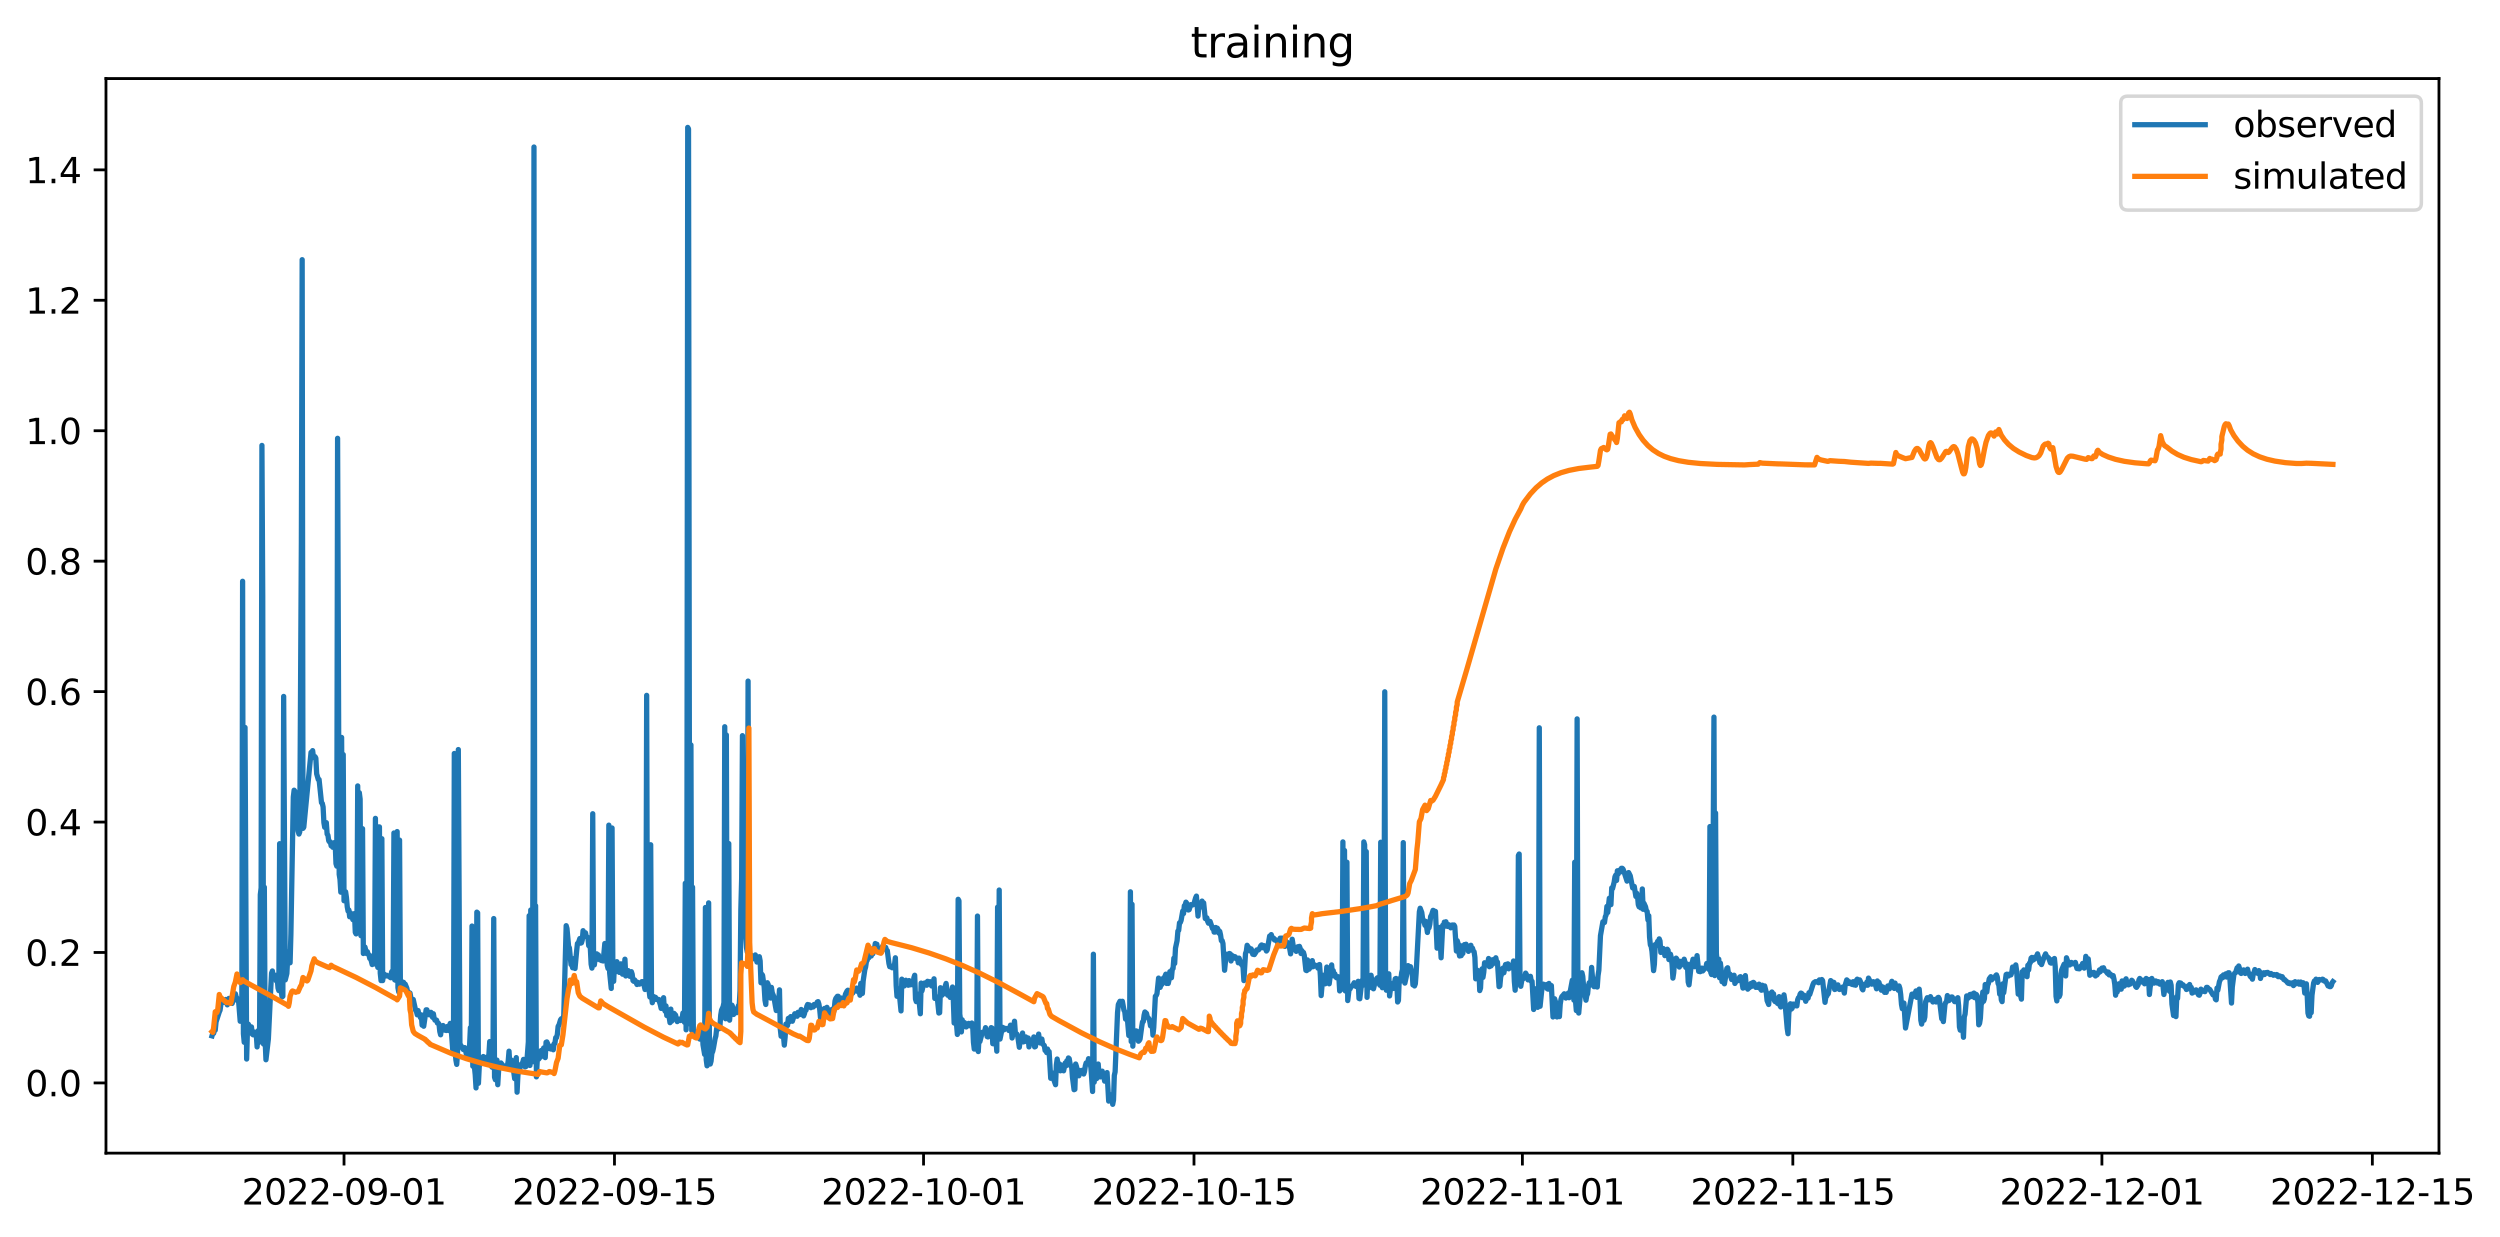 <?xml version="1.0" encoding="utf-8" standalone="no"?>
<!DOCTYPE svg PUBLIC "-//W3C//DTD SVG 1.1//EN"
  "http://www.w3.org/Graphics/SVG/1.1/DTD/svg11.dtd">
<svg xmlns:xlink="http://www.w3.org/1999/xlink" width="710.132pt" height="351.436pt" viewBox="0 0 710.132 351.436" xmlns="http://www.w3.org/2000/svg" version="1.1">
 <defs>
  <style type="text/css">*{stroke-linejoin: round; stroke-linecap: butt}</style>
 </defs>
 <g id="figure_1">
  <g id="patch_1">
   <path d="M 0 351.436 
L 710.132 351.436 
L 710.132 0 
L 0 0 
z
" style="fill: #ffffff"/>
  </g>
  <g id="axes_1">
   <g id="patch_2">
    <path d="M 30.103 327.558 
L 692.794 327.558 
L 692.794 22.318 
L 30.103 22.318 
z
" style="fill: #ffffff"/>
   </g>
   <g id="matplotlib.axis_1">
    <g id="xtick_1">
     <g id="line2d_1">
      <defs>
       <path id="m8b838b7740" d="M 0 0 
L 0 3.5 
" style="stroke: #000000; stroke-width: 0.8"/>
      </defs>
      <g>
       <use xlink:href="#m8b838b7740" x="97.721" y="327.558" style="stroke: #000000; stroke-width: 0.8"/>
      </g>
     </g>
     <g id="text_1">
      <!-- 2022-09-01 -->
      <g transform="translate(68.663 342.157) scale(0.1 -0.1)">
       <defs>
        <path id="DejaVuSans-32" d="M 1228 531 
L 3431 531 
L 3431 0 
L 469 0 
L 469 531 
Q 828 903 1448 1529 
Q 2069 2156 2228 2338 
Q 2531 2678 2651 2914 
Q 2772 3150 2772 3378 
Q 2772 3750 2511 3984 
Q 2250 4219 1831 4219 
Q 1534 4219 1204 4116 
Q 875 4013 500 3803 
L 500 4441 
Q 881 4594 1212 4672 
Q 1544 4750 1819 4750 
Q 2544 4750 2975 4387 
Q 3406 4025 3406 3419 
Q 3406 3131 3298 2873 
Q 3191 2616 2906 2266 
Q 2828 2175 2409 1742 
Q 1991 1309 1228 531 
z
" transform="scale(0.016)"/>
        <path id="DejaVuSans-30" d="M 2034 4250 
Q 1547 4250 1301 3770 
Q 1056 3291 1056 2328 
Q 1056 1369 1301 889 
Q 1547 409 2034 409 
Q 2525 409 2770 889 
Q 3016 1369 3016 2328 
Q 3016 3291 2770 3770 
Q 2525 4250 2034 4250 
z
M 2034 4750 
Q 2819 4750 3233 4129 
Q 3647 3509 3647 2328 
Q 3647 1150 3233 529 
Q 2819 -91 2034 -91 
Q 1250 -91 836 529 
Q 422 1150 422 2328 
Q 422 3509 836 4129 
Q 1250 4750 2034 4750 
z
" transform="scale(0.016)"/>
        <path id="DejaVuSans-2d" d="M 313 2009 
L 1997 2009 
L 1997 1497 
L 313 1497 
L 313 2009 
z
" transform="scale(0.016)"/>
        <path id="DejaVuSans-39" d="M 703 97 
L 703 672 
Q 941 559 1184 500 
Q 1428 441 1663 441 
Q 2288 441 2617 861 
Q 2947 1281 2994 2138 
Q 2813 1869 2534 1725 
Q 2256 1581 1919 1581 
Q 1219 1581 811 2004 
Q 403 2428 403 3163 
Q 403 3881 828 4315 
Q 1253 4750 1959 4750 
Q 2769 4750 3195 4129 
Q 3622 3509 3622 2328 
Q 3622 1225 3098 567 
Q 2575 -91 1691 -91 
Q 1453 -91 1209 -44 
Q 966 3 703 97 
z
M 1959 2075 
Q 2384 2075 2632 2365 
Q 2881 2656 2881 3163 
Q 2881 3666 2632 3958 
Q 2384 4250 1959 4250 
Q 1534 4250 1286 3958 
Q 1038 3666 1038 3163 
Q 1038 2656 1286 2365 
Q 1534 2075 1959 2075 
z
" transform="scale(0.016)"/>
        <path id="DejaVuSans-31" d="M 794 531 
L 1825 531 
L 1825 4091 
L 703 3866 
L 703 4441 
L 1819 4666 
L 2450 4666 
L 2450 531 
L 3481 531 
L 3481 0 
L 794 0 
L 794 531 
z
" transform="scale(0.016)"/>
       </defs>
       <use xlink:href="#DejaVuSans-32"/>
       <use xlink:href="#DejaVuSans-30" x="63.623"/>
       <use xlink:href="#DejaVuSans-32" x="127.246"/>
       <use xlink:href="#DejaVuSans-32" x="190.869"/>
       <use xlink:href="#DejaVuSans-2d" x="254.492"/>
       <use xlink:href="#DejaVuSans-30" x="290.576"/>
       <use xlink:href="#DejaVuSans-39" x="354.199"/>
       <use xlink:href="#DejaVuSans-2d" x="417.822"/>
       <use xlink:href="#DejaVuSans-30" x="453.906"/>
       <use xlink:href="#DejaVuSans-31" x="517.529"/>
      </g>
     </g>
    </g>
    <g id="xtick_2">
     <g id="line2d_2">
      <g>
       <use xlink:href="#m8b838b7740" x="174.542" y="327.558" style="stroke: #000000; stroke-width: 0.8"/>
      </g>
     </g>
     <g id="text_2">
      <!-- 2022-09-15 -->
      <g transform="translate(145.484 342.157) scale(0.1 -0.1)">
       <defs>
        <path id="DejaVuSans-35" d="M 691 4666 
L 3169 4666 
L 3169 4134 
L 1269 4134 
L 1269 2991 
Q 1406 3038 1543 3061 
Q 1681 3084 1819 3084 
Q 2600 3084 3056 2656 
Q 3513 2228 3513 1497 
Q 3513 744 3044 326 
Q 2575 -91 1722 -91 
Q 1428 -91 1123 -41 
Q 819 9 494 109 
L 494 744 
Q 775 591 1075 516 
Q 1375 441 1709 441 
Q 2250 441 2565 725 
Q 2881 1009 2881 1497 
Q 2881 1984 2565 2268 
Q 2250 2553 1709 2553 
Q 1456 2553 1204 2497 
Q 953 2441 691 2322 
L 691 4666 
z
" transform="scale(0.016)"/>
       </defs>
       <use xlink:href="#DejaVuSans-32"/>
       <use xlink:href="#DejaVuSans-30" x="63.623"/>
       <use xlink:href="#DejaVuSans-32" x="127.246"/>
       <use xlink:href="#DejaVuSans-32" x="190.869"/>
       <use xlink:href="#DejaVuSans-2d" x="254.492"/>
       <use xlink:href="#DejaVuSans-30" x="290.576"/>
       <use xlink:href="#DejaVuSans-39" x="354.199"/>
       <use xlink:href="#DejaVuSans-2d" x="417.822"/>
       <use xlink:href="#DejaVuSans-31" x="453.906"/>
       <use xlink:href="#DejaVuSans-35" x="517.529"/>
      </g>
     </g>
    </g>
    <g id="xtick_3">
     <g id="line2d_3">
      <g>
       <use xlink:href="#m8b838b7740" x="262.336" y="327.558" style="stroke: #000000; stroke-width: 0.8"/>
      </g>
     </g>
     <g id="text_3">
      <!-- 2022-10-01 -->
      <g transform="translate(233.278 342.157) scale(0.1 -0.1)">
       <use xlink:href="#DejaVuSans-32"/>
       <use xlink:href="#DejaVuSans-30" x="63.623"/>
       <use xlink:href="#DejaVuSans-32" x="127.246"/>
       <use xlink:href="#DejaVuSans-32" x="190.869"/>
       <use xlink:href="#DejaVuSans-2d" x="254.492"/>
       <use xlink:href="#DejaVuSans-31" x="290.576"/>
       <use xlink:href="#DejaVuSans-30" x="354.199"/>
       <use xlink:href="#DejaVuSans-2d" x="417.822"/>
       <use xlink:href="#DejaVuSans-30" x="453.906"/>
       <use xlink:href="#DejaVuSans-31" x="517.529"/>
      </g>
     </g>
    </g>
    <g id="xtick_4">
     <g id="line2d_4">
      <g>
       <use xlink:href="#m8b838b7740" x="339.157" y="327.558" style="stroke: #000000; stroke-width: 0.8"/>
      </g>
     </g>
     <g id="text_4">
      <!-- 2022-10-15 -->
      <g transform="translate(310.099 342.157) scale(0.1 -0.1)">
       <use xlink:href="#DejaVuSans-32"/>
       <use xlink:href="#DejaVuSans-30" x="63.623"/>
       <use xlink:href="#DejaVuSans-32" x="127.246"/>
       <use xlink:href="#DejaVuSans-32" x="190.869"/>
       <use xlink:href="#DejaVuSans-2d" x="254.492"/>
       <use xlink:href="#DejaVuSans-31" x="290.576"/>
       <use xlink:href="#DejaVuSans-30" x="354.199"/>
       <use xlink:href="#DejaVuSans-2d" x="417.822"/>
       <use xlink:href="#DejaVuSans-31" x="453.906"/>
       <use xlink:href="#DejaVuSans-35" x="517.529"/>
      </g>
     </g>
    </g>
    <g id="xtick_5">
     <g id="line2d_5">
      <g>
       <use xlink:href="#m8b838b7740" x="432.439" y="327.558" style="stroke: #000000; stroke-width: 0.8"/>
      </g>
     </g>
     <g id="text_5">
      <!-- 2022-11-01 -->
      <g transform="translate(403.381 342.157) scale(0.1 -0.1)">
       <use xlink:href="#DejaVuSans-32"/>
       <use xlink:href="#DejaVuSans-30" x="63.623"/>
       <use xlink:href="#DejaVuSans-32" x="127.246"/>
       <use xlink:href="#DejaVuSans-32" x="190.869"/>
       <use xlink:href="#DejaVuSans-2d" x="254.492"/>
       <use xlink:href="#DejaVuSans-31" x="290.576"/>
       <use xlink:href="#DejaVuSans-31" x="354.199"/>
       <use xlink:href="#DejaVuSans-2d" x="417.822"/>
       <use xlink:href="#DejaVuSans-30" x="453.906"/>
       <use xlink:href="#DejaVuSans-31" x="517.529"/>
      </g>
     </g>
    </g>
    <g id="xtick_6">
     <g id="line2d_6">
      <g>
       <use xlink:href="#m8b838b7740" x="509.259" y="327.558" style="stroke: #000000; stroke-width: 0.8"/>
      </g>
     </g>
     <g id="text_6">
      <!-- 2022-11-15 -->
      <g transform="translate(480.201 342.157) scale(0.1 -0.1)">
       <use xlink:href="#DejaVuSans-32"/>
       <use xlink:href="#DejaVuSans-30" x="63.623"/>
       <use xlink:href="#DejaVuSans-32" x="127.246"/>
       <use xlink:href="#DejaVuSans-32" x="190.869"/>
       <use xlink:href="#DejaVuSans-2d" x="254.492"/>
       <use xlink:href="#DejaVuSans-31" x="290.576"/>
       <use xlink:href="#DejaVuSans-31" x="354.199"/>
       <use xlink:href="#DejaVuSans-2d" x="417.822"/>
       <use xlink:href="#DejaVuSans-31" x="453.906"/>
       <use xlink:href="#DejaVuSans-35" x="517.529"/>
      </g>
     </g>
    </g>
    <g id="xtick_7">
     <g id="line2d_7">
      <g>
       <use xlink:href="#m8b838b7740" x="597.054" y="327.558" style="stroke: #000000; stroke-width: 0.8"/>
      </g>
     </g>
     <g id="text_7">
      <!-- 2022-12-01 -->
      <g transform="translate(567.996 342.157) scale(0.1 -0.1)">
       <use xlink:href="#DejaVuSans-32"/>
       <use xlink:href="#DejaVuSans-30" x="63.623"/>
       <use xlink:href="#DejaVuSans-32" x="127.246"/>
       <use xlink:href="#DejaVuSans-32" x="190.869"/>
       <use xlink:href="#DejaVuSans-2d" x="254.492"/>
       <use xlink:href="#DejaVuSans-31" x="290.576"/>
       <use xlink:href="#DejaVuSans-32" x="354.199"/>
       <use xlink:href="#DejaVuSans-2d" x="417.822"/>
       <use xlink:href="#DejaVuSans-30" x="453.906"/>
       <use xlink:href="#DejaVuSans-31" x="517.529"/>
      </g>
     </g>
    </g>
    <g id="xtick_8">
     <g id="line2d_8">
      <g>
       <use xlink:href="#m8b838b7740" x="673.874" y="327.558" style="stroke: #000000; stroke-width: 0.8"/>
      </g>
     </g>
     <g id="text_8">
      <!-- 2022-12-15 -->
      <g transform="translate(644.816 342.157) scale(0.1 -0.1)">
       <use xlink:href="#DejaVuSans-32"/>
       <use xlink:href="#DejaVuSans-30" x="63.623"/>
       <use xlink:href="#DejaVuSans-32" x="127.246"/>
       <use xlink:href="#DejaVuSans-32" x="190.869"/>
       <use xlink:href="#DejaVuSans-2d" x="254.492"/>
       <use xlink:href="#DejaVuSans-31" x="290.576"/>
       <use xlink:href="#DejaVuSans-32" x="354.199"/>
       <use xlink:href="#DejaVuSans-2d" x="417.822"/>
       <use xlink:href="#DejaVuSans-31" x="453.906"/>
       <use xlink:href="#DejaVuSans-35" x="517.529"/>
      </g>
     </g>
    </g>
   </g>
   <g id="matplotlib.axis_2">
    <g id="ytick_1">
     <g id="line2d_9">
      <defs>
       <path id="mc2aaccf9dc" d="M 0 0 
L -3.5 0 
" style="stroke: #000000; stroke-width: 0.8"/>
      </defs>
      <g>
       <use xlink:href="#mc2aaccf9dc" x="30.103" y="307.607" style="stroke: #000000; stroke-width: 0.8"/>
      </g>
     </g>
     <g id="text_9">
      <!-- 0.0 -->
      <g transform="translate(7.2 311.406) scale(0.1 -0.1)">
       <defs>
        <path id="DejaVuSans-2e" d="M 684 794 
L 1344 794 
L 1344 0 
L 684 0 
L 684 794 
z
" transform="scale(0.016)"/>
       </defs>
       <use xlink:href="#DejaVuSans-30"/>
       <use xlink:href="#DejaVuSans-2e" x="63.623"/>
       <use xlink:href="#DejaVuSans-30" x="95.41"/>
      </g>
     </g>
    </g>
    <g id="ytick_2">
     <g id="line2d_10">
      <g>
       <use xlink:href="#mc2aaccf9dc" x="30.103" y="270.556" style="stroke: #000000; stroke-width: 0.8"/>
      </g>
     </g>
     <g id="text_10">
      <!-- 0.2 -->
      <g transform="translate(7.2 274.355) scale(0.1 -0.1)">
       <use xlink:href="#DejaVuSans-30"/>
       <use xlink:href="#DejaVuSans-2e" x="63.623"/>
       <use xlink:href="#DejaVuSans-32" x="95.41"/>
      </g>
     </g>
    </g>
    <g id="ytick_3">
     <g id="line2d_11">
      <g>
       <use xlink:href="#mc2aaccf9dc" x="30.103" y="233.504" style="stroke: #000000; stroke-width: 0.8"/>
      </g>
     </g>
     <g id="text_11">
      <!-- 0.4 -->
      <g transform="translate(7.2 237.303) scale(0.1 -0.1)">
       <defs>
        <path id="DejaVuSans-34" d="M 2419 4116 
L 825 1625 
L 2419 1625 
L 2419 4116 
z
M 2253 4666 
L 3047 4666 
L 3047 1625 
L 3713 1625 
L 3713 1100 
L 3047 1100 
L 3047 0 
L 2419 0 
L 2419 1100 
L 313 1100 
L 313 1709 
L 2253 4666 
z
" transform="scale(0.016)"/>
       </defs>
       <use xlink:href="#DejaVuSans-30"/>
       <use xlink:href="#DejaVuSans-2e" x="63.623"/>
       <use xlink:href="#DejaVuSans-34" x="95.41"/>
      </g>
     </g>
    </g>
    <g id="ytick_4">
     <g id="line2d_12">
      <g>
       <use xlink:href="#mc2aaccf9dc" x="30.103" y="196.453" style="stroke: #000000; stroke-width: 0.8"/>
      </g>
     </g>
     <g id="text_12">
      <!-- 0.6 -->
      <g transform="translate(7.2 200.252) scale(0.1 -0.1)">
       <defs>
        <path id="DejaVuSans-36" d="M 2113 2584 
Q 1688 2584 1439 2293 
Q 1191 2003 1191 1497 
Q 1191 994 1439 701 
Q 1688 409 2113 409 
Q 2538 409 2786 701 
Q 3034 994 3034 1497 
Q 3034 2003 2786 2293 
Q 2538 2584 2113 2584 
z
M 3366 4563 
L 3366 3988 
Q 3128 4100 2886 4159 
Q 2644 4219 2406 4219 
Q 1781 4219 1451 3797 
Q 1122 3375 1075 2522 
Q 1259 2794 1537 2939 
Q 1816 3084 2150 3084 
Q 2853 3084 3261 2657 
Q 3669 2231 3669 1497 
Q 3669 778 3244 343 
Q 2819 -91 2113 -91 
Q 1303 -91 875 529 
Q 447 1150 447 2328 
Q 447 3434 972 4092 
Q 1497 4750 2381 4750 
Q 2619 4750 2861 4703 
Q 3103 4656 3366 4563 
z
" transform="scale(0.016)"/>
       </defs>
       <use xlink:href="#DejaVuSans-30"/>
       <use xlink:href="#DejaVuSans-2e" x="63.623"/>
       <use xlink:href="#DejaVuSans-36" x="95.41"/>
      </g>
     </g>
    </g>
    <g id="ytick_5">
     <g id="line2d_13">
      <g>
       <use xlink:href="#mc2aaccf9dc" x="30.103" y="159.401" style="stroke: #000000; stroke-width: 0.8"/>
      </g>
     </g>
     <g id="text_13">
      <!-- 0.8 -->
      <g transform="translate(7.2 163.2) scale(0.1 -0.1)">
       <defs>
        <path id="DejaVuSans-38" d="M 2034 2216 
Q 1584 2216 1326 1975 
Q 1069 1734 1069 1313 
Q 1069 891 1326 650 
Q 1584 409 2034 409 
Q 2484 409 2743 651 
Q 3003 894 3003 1313 
Q 3003 1734 2745 1975 
Q 2488 2216 2034 2216 
z
M 1403 2484 
Q 997 2584 770 2862 
Q 544 3141 544 3541 
Q 544 4100 942 4425 
Q 1341 4750 2034 4750 
Q 2731 4750 3128 4425 
Q 3525 4100 3525 3541 
Q 3525 3141 3298 2862 
Q 3072 2584 2669 2484 
Q 3125 2378 3379 2068 
Q 3634 1759 3634 1313 
Q 3634 634 3220 271 
Q 2806 -91 2034 -91 
Q 1263 -91 848 271 
Q 434 634 434 1313 
Q 434 1759 690 2068 
Q 947 2378 1403 2484 
z
M 1172 3481 
Q 1172 3119 1398 2916 
Q 1625 2713 2034 2713 
Q 2441 2713 2670 2916 
Q 2900 3119 2900 3481 
Q 2900 3844 2670 4047 
Q 2441 4250 2034 4250 
Q 1625 4250 1398 4047 
Q 1172 3844 1172 3481 
z
" transform="scale(0.016)"/>
       </defs>
       <use xlink:href="#DejaVuSans-30"/>
       <use xlink:href="#DejaVuSans-2e" x="63.623"/>
       <use xlink:href="#DejaVuSans-38" x="95.41"/>
      </g>
     </g>
    </g>
    <g id="ytick_6">
     <g id="line2d_14">
      <g>
       <use xlink:href="#mc2aaccf9dc" x="30.103" y="122.35" style="stroke: #000000; stroke-width: 0.8"/>
      </g>
     </g>
     <g id="text_14">
      <!-- 1.0 -->
      <g transform="translate(7.2 126.149) scale(0.1 -0.1)">
       <use xlink:href="#DejaVuSans-31"/>
       <use xlink:href="#DejaVuSans-2e" x="63.623"/>
       <use xlink:href="#DejaVuSans-30" x="95.41"/>
      </g>
     </g>
    </g>
    <g id="ytick_7">
     <g id="line2d_15">
      <g>
       <use xlink:href="#mc2aaccf9dc" x="30.103" y="85.298" style="stroke: #000000; stroke-width: 0.8"/>
      </g>
     </g>
     <g id="text_15">
      <!-- 1.2 -->
      <g transform="translate(7.2 89.097) scale(0.1 -0.1)">
       <use xlink:href="#DejaVuSans-31"/>
       <use xlink:href="#DejaVuSans-2e" x="63.623"/>
       <use xlink:href="#DejaVuSans-32" x="95.41"/>
      </g>
     </g>
    </g>
    <g id="ytick_8">
     <g id="line2d_16">
      <g>
       <use xlink:href="#mc2aaccf9dc" x="30.103" y="48.247" style="stroke: #000000; stroke-width: 0.8"/>
      </g>
     </g>
     <g id="text_16">
      <!-- 1.4 -->
      <g transform="translate(7.2 52.046) scale(0.1 -0.1)">
       <use xlink:href="#DejaVuSans-31"/>
       <use xlink:href="#DejaVuSans-2e" x="63.623"/>
       <use xlink:href="#DejaVuSans-34" x="95.41"/>
      </g>
     </g>
    </g>
   </g>
   <g id="line2d_17">
    <path d="M 60.225 294.239 
L 60.454 293.429 
L 60.683 293.53 
L 60.911 292.72 
L 61.14 292.619 
L 61.369 290.289 
L 62.283 287.454 
L 62.512 286.947 
L 62.74 285.327 
L 62.969 284.719 
L 63.198 284.618 
L 63.426 284.314 
L 63.655 284.719 
L 63.884 284.517 
L 64.112 283.909 
L 64.569 285.428 
L 64.798 284.01 
L 65.027 283.605 
L 65.255 283.605 
L 65.484 283.909 
L 65.713 284.922 
L 65.941 285.023 
L 66.627 282.998 
L 66.856 282.289 
L 67.084 283.2 
L 67.313 283.504 
L 67.542 284.314 
L 67.77 284.314 
L 68.228 290.087 
L 68.456 289.58 
L 68.685 289.985 
L 68.913 165.115 
L 69.142 293.631 
L 69.371 296.062 
L 69.599 206.637 
L 70.057 300.822 
L 70.285 292.619 
L 70.514 290.897 
L 70.743 291.302 
L 71.2 292.72 
L 71.428 291.707 
L 71.657 293.733 
L 71.886 293.935 
L 72.114 293.125 
L 72.343 294.036 
L 72.572 293.733 
L 72.8 293.935 
L 73.029 297.378 
L 73.257 292.821 
L 73.486 296.163 
L 73.715 295.657 
L 73.943 254.134 
L 74.172 252.21 
L 74.401 126.529 
L 74.629 169.469 
L 74.858 296.568 
L 75.087 252.008 
L 75.315 295.657 
L 75.544 301.024 
L 76.23 295.15 
L 76.916 280.668 
L 77.144 276.415 
L 77.373 275.807 
L 77.601 277.934 
L 78.059 277.124 
L 78.287 277.022 
L 78.516 278.643 
L 78.745 277.934 
L 78.973 280.668 
L 79.202 281.377 
L 79.431 239.652 
L 79.659 280.466 
L 79.888 281.377 
L 80.116 283.2 
L 80.345 282.998 
L 80.574 197.826 
L 81.031 278.339 
L 81.488 276.516 
L 81.717 272.06 
L 81.945 270.338 
L 82.403 273.478 
L 82.631 265.275 
L 83.317 226.385 
L 83.546 224.461 
L 83.775 224.765 
L 84.46 233.88 
L 84.689 236.108 
L 84.918 236.918 
L 85.146 236.31 
L 85.604 154.076 
L 85.832 73.765 
L 86.061 235.297 
L 86.289 234.994 
L 86.747 230.234 
L 88.347 213.726 
L 88.576 214.334 
L 88.804 213.22 
L 89.033 215.043 
L 89.262 215.245 
L 89.49 214.941 
L 89.719 215.346 
L 89.948 219.803 
L 90.405 221.423 
L 90.634 221.423 
L 91.319 228.006 
L 91.548 228.208 
L 91.777 229.221 
L 92.005 233.677 
L 92.234 234.994 
L 92.463 234.487 
L 92.691 233.677 
L 92.92 236.918 
L 93.148 237.222 
L 93.377 238.842 
L 93.606 239.146 
L 93.834 239.146 
L 94.063 240.26 
L 94.292 240.057 
L 94.52 240.665 
L 94.749 240.159 
L 94.978 239.348 
L 95.206 239.45 
L 95.435 245.324 
L 95.663 246.033 
L 95.892 124.504 
L 96.349 248.362 
L 96.578 249.78 
L 96.807 253.426 
L 97.035 209.473 
L 97.264 249.78 
L 97.492 214.334 
L 97.721 255.856 
L 98.178 253.324 
L 98.407 254.945 
L 98.636 257.578 
L 98.864 258.793 
L 99.093 258.489 
L 99.322 260.413 
L 99.55 259.299 
L 99.779 259.806 
L 100.236 261.224 
L 100.465 259.705 
L 100.693 259.502 
L 100.922 264.869 
L 101.151 265.275 
L 101.379 264.768 
L 101.608 223.246 
L 101.836 264.667 
L 102.065 225.17 
L 102.294 226.993 
L 102.522 265.781 
L 102.751 265.578 
L 102.98 235.399 
L 103.208 270.845 
L 103.666 269.022 
L 104.123 270.845 
L 104.351 270.338 
L 104.58 271.047 
L 104.809 271.25 
L 105.037 272.262 
L 105.266 272.161 
L 105.723 273.984 
L 105.952 271.756 
L 106.18 271.25 
L 106.409 273.174 
L 106.638 232.462 
L 106.866 273.984 
L 107.095 273.579 
L 107.324 274.794 
L 107.552 234.892 
L 107.781 234.892 
L 108.01 276.415 
L 108.238 278.541 
L 108.467 238.234 
L 108.695 278.541 
L 108.924 277.022 
L 109.153 276.719 
L 109.381 277.225 
L 109.61 277.225 
L 109.839 277.022 
L 110.067 277.225 
L 110.296 277.225 
L 110.982 277.731 
L 111.21 276.111 
L 111.439 275.807 
L 111.668 276.111 
L 111.896 236.614 
L 112.125 278.339 
L 112.354 278.44 
L 112.582 278.015 
L 112.811 236.209 
L 112.811 236.209 
L 113.039 280.567 
L 113.268 281.782 
L 113.497 238.64 
L 113.725 279.25 
L 113.954 280.364 
L 114.183 278.845 
L 114.411 279.959 
L 114.64 279.048 
L 114.869 279.757 
L 115.097 279.554 
L 115.554 280.668 
L 115.783 281.782 
L 116.012 281.782 
L 116.24 282.187 
L 116.469 282.086 
L 116.926 284.618 
L 117.155 284.82 
L 117.383 283.909 
L 118.069 287.049 
L 118.298 287.352 
L 118.527 288.264 
L 118.755 287.049 
L 118.984 288.264 
L 119.213 288.264 
L 119.441 289.074 
L 119.67 288.264 
L 119.898 291.201 
L 120.127 289.884 
L 120.356 291.505 
L 121.042 286.846 
L 121.042 286.846 
L 121.27 286.846 
L 121.27 286.846 
L 121.499 287.757 
L 121.499 287.757 
L 121.727 287.656 
L 121.727 287.656 
L 121.956 288.264 
L 121.956 288.264 
L 122.185 287.656 
L 122.185 287.656 
L 122.413 287.555 
L 122.413 287.555 
L 122.871 288.973 
L 123.099 287.96 
L 123.328 289.277 
L 123.557 289.783 
L 123.785 289.682 
L 124.014 289.783 
L 124.242 290.593 
L 124.471 290.593 
L 124.7 290.897 
L 124.928 293.024 
L 125.157 293.935 
L 125.386 292.011 
L 125.614 292.517 
L 125.843 291.302 
L 126.071 292.517 
L 126.3 292.619 
L 126.529 292.315 
L 126.757 292.72 
L 126.986 291.606 
L 127.215 292.011 
L 127.443 292.72 
L 127.672 291.302 
L 127.901 290.694 
L 128.129 291.808 
L 128.586 298.087 
L 128.815 296.366 
L 129.044 214.03 
L 129.272 298.594 
L 129.501 301.126 
L 129.73 302.341 
L 129.958 299.303 
L 130.187 212.916 
L 130.644 297.075 
L 130.873 296.872 
L 131.559 298.087 
L 131.787 298.189 
L 132.016 297.581 
L 132.245 298.29 
L 132.473 299.505 
L 132.702 298.999 
L 132.93 299.505 
L 133.159 299.303 
L 133.388 296.973 
L 133.616 291.91 
L 133.845 300.822 
L 134.074 263.047 
L 134.302 302.847 
L 134.531 301.835 
L 134.76 303.05 
L 134.988 305.278 
L 135.217 309.025 
L 135.445 259.097 
L 135.674 259.299 
L 135.903 307.708 
L 136.131 303.05 
L 136.36 300.822 
L 136.589 301.936 
L 136.817 300.822 
L 137.274 300.113 
L 137.503 301.227 
L 137.732 301.328 
L 137.96 300.923 
L 138.189 301.126 
L 138.418 300.214 
L 138.646 301.632 
L 138.875 299.505 
L 139.104 295.859 
L 139.332 302.138 
L 139.561 302.847 
L 139.789 303.151 
L 140.018 302.442 
L 140.247 260.92 
L 140.475 305.987 
L 140.704 306.696 
L 140.933 302.24 
L 141.161 301.126 
L 141.39 308.114 
L 141.618 304.265 
L 141.847 302.543 
L 142.076 302.847 
L 142.304 301.936 
L 142.762 302.543 
L 143.219 303.05 
L 143.676 303.354 
L 143.905 302.645 
L 144.133 302.746 
L 144.362 301.328 
L 144.591 298.594 
L 144.819 302.645 
L 145.277 301.126 
L 145.505 301.328 
L 146.191 306.392 
L 146.42 302.037 
L 146.648 300.417 
L 146.877 310.24 
L 147.106 305.582 
L 147.334 303.556 
L 147.563 304.164 
L 147.792 302.847 
L 148.02 302.341 
L 148.477 301.835 
L 148.706 300.923 
L 148.935 302.645 
L 149.163 303.05 
L 149.392 302.949 
L 149.621 301.936 
L 150.078 295.961 
L 150.307 260.11 
L 150.535 302.645 
L 150.764 258.489 
L 150.992 299.606 
L 151.221 301.632 
L 151.45 215.346 
L 151.678 41.763 
L 151.907 299.404 
L 152.136 257.274 
L 152.364 305.885 
L 152.593 301.429 
L 152.821 300.315 
L 153.05 300.822 
L 153.279 298.796 
L 153.507 300.315 
L 153.736 298.391 
L 153.965 299.91 
L 154.193 299.505 
L 154.422 297.682 
L 154.651 297.885 
L 154.879 300.417 
L 155.108 296.062 
L 155.336 295.961 
L 155.565 296.467 
L 155.794 297.784 
L 156.251 297.885 
L 156.48 297.986 
L 156.708 297.176 
L 156.937 297.885 
L 157.165 298.189 
L 157.394 296.467 
L 157.623 296.366 
L 157.851 294.745 
L 158.08 294.745 
L 158.309 293.834 
L 158.537 291.505 
L 158.766 291.201 
L 159.223 289.682 
L 159.452 289.378 
L 159.909 290.188 
L 160.138 288.365 
L 160.824 262.945 
L 161.052 263.755 
L 161.509 268.819 
L 161.738 269.224 
L 162.195 273.984 
L 162.424 273.984 
L 162.653 274.896 
L 162.881 273.984 
L 163.11 272.262 
L 163.339 275.098 
L 163.796 270.136 
L 164.024 268.009 
L 164.253 267.908 
L 164.71 266.591 
L 164.939 267.908 
L 165.168 267.806 
L 165.396 266.996 
L 165.625 264.363 
L 165.854 265.578 
L 166.082 265.376 
L 166.311 264.971 
L 166.539 266.085 
L 166.997 266.287 
L 167.225 268.617 
L 167.454 268.718 
L 167.683 269.326 
L 167.911 273.883 
L 168.14 274.997 
L 168.368 231.145 
L 168.597 271.756 
L 168.826 274.085 
L 169.054 272.262 
L 169.283 272.668 
L 169.512 270.946 
L 169.74 271.959 
L 169.969 271.25 
L 170.426 272.668 
L 170.655 272.566 
L 170.883 272.87 
L 171.112 272.668 
L 171.341 272.971 
L 171.798 268.009 
L 172.027 269.731 
L 172.255 270.541 
L 172.484 274.187 
L 172.712 275.098 
L 172.941 234.386 
L 173.17 276.313 
L 173.627 280.77 
L 173.856 235.196 
L 174.084 275.199 
L 174.313 278.744 
L 174.542 273.984 
L 174.77 276.111 
L 174.999 275.301 
L 175.227 273.174 
L 175.685 275.098 
L 175.913 276.212 
L 176.371 273.782 
L 176.828 276.719 
L 177.285 275.199 
L 177.514 272.465 
L 177.742 277.225 
L 178.428 275.706 
L 178.657 276.921 
L 178.886 277.326 
L 179.114 277.124 
L 179.343 276.01 
L 179.571 276.719 
L 179.8 278.541 
L 180.029 278.744 
L 180.257 278.339 
L 180.486 278.643 
L 180.943 279.655 
L 181.172 279.048 
L 181.629 279.554 
L 181.858 279.352 
L 182.086 279.352 
L 182.315 278.845 
L 182.544 278.845 
L 182.772 279.149 
L 183.23 281.073 
L 183.458 279.959 
L 183.687 197.522 
L 183.915 280.77 
L 184.144 280.162 
L 184.373 281.377 
L 184.601 283.2 
L 184.83 239.956 
L 185.059 282.694 
L 185.287 284.82 
L 185.745 283.099 
L 185.973 283.403 
L 186.202 283.301 
L 186.43 283.909 
L 186.659 283.808 
L 187.116 283.909 
L 187.574 285.428 
L 187.802 286.441 
L 188.031 285.529 
L 188.259 283.909 
L 188.488 283.403 
L 188.717 286.745 
L 188.945 287.251 
L 189.174 285.732 
L 189.403 288.466 
L 189.631 288.466 
L 190.089 288.973 
L 190.317 290.492 
L 190.546 286.643 
L 190.774 290.087 
L 191.003 289.58 
L 191.232 288.264 
L 191.46 287.859 
L 191.918 288.365 
L 192.146 289.682 
L 192.375 290.188 
L 192.832 289.479 
L 193.061 289.479 
L 193.289 289.884 
L 193.518 289.378 
L 193.747 289.479 
L 193.975 287.757 
L 194.204 289.884 
L 194.433 290.391 
L 194.661 250.894 
L 194.89 292.517 
L 195.118 250.286 
L 195.347 36.193 
L 195.576 36.598 
L 195.804 206.637 
L 196.033 290.897 
L 196.262 211.599 
L 196.49 292.72 
L 196.719 252.008 
L 196.947 293.53 
L 197.176 293.024 
L 197.405 294.543 
L 197.633 294.644 
L 198.091 293.226 
L 198.319 293.024 
L 198.548 293.733 
L 198.777 295.15 
L 199.005 294.138 
L 199.234 292.011 
L 199.462 292.213 
L 199.691 296.771 
L 200.148 299.505 
L 200.377 257.78 
L 200.606 301.024 
L 200.834 302.746 
L 201.063 302.341 
L 201.291 256.464 
L 201.52 297.277 
L 201.749 302.24 
L 201.977 301.429 
L 202.206 299.201 
L 202.435 298.695 
L 202.663 297.682 
L 203.121 295.049 
L 203.349 294.239 
L 203.578 292.112 
L 203.806 292.011 
L 204.035 292.213 
L 204.264 292.213 
L 204.492 291.606 
L 204.721 288.365 
L 204.95 286.947 
L 205.407 285.934 
L 205.636 284.82 
L 205.864 206.434 
L 206.093 289.378 
L 206.321 208.764 
L 206.55 288.77 
L 206.779 287.15 
L 207.007 239.612 
L 207.236 289.783 
L 207.236 289.783 
L 207.465 287.251 
L 207.465 287.251 
L 207.693 287.049 
L 207.693 287.049 
L 207.922 285.529 
L 207.922 285.529 
L 208.15 286.137 
L 208.15 286.137 
L 208.379 288.163 
L 208.379 288.163 
L 208.608 287.049 
L 208.608 287.049 
L 208.836 287.454 
L 208.836 287.454 
L 209.294 287.656 
L 209.294 287.656 
L 209.751 285.631 
L 209.751 285.631 
L 209.98 285.631 
L 209.98 285.631 
L 210.208 281.377 
L 210.208 281.377 
L 210.437 258.388 
L 210.437 258.388 
L 210.665 249.577 
L 210.665 249.577 
L 210.894 208.966 
L 211.123 253.324 
L 211.351 257.78 
L 211.58 220.714 
L 211.809 265.882 
L 212.037 269.224 
L 212.266 270.44 
L 212.494 193.471 
L 212.723 272.364 
L 212.952 272.465 
L 213.18 272.769 
L 213.409 271.351 
L 213.638 271.554 
L 213.866 272.364 
L 214.095 272.06 
L 214.324 272.364 
L 214.552 271.25 
L 214.781 271.857 
L 215.009 273.275 
L 215.467 272.769 
L 215.695 271.756 
L 215.924 272.971 
L 216.153 279.149 
L 216.381 276.719 
L 216.61 277.022 
L 217.067 280.364 
L 217.296 284.112 
L 217.524 285.327 
L 217.753 280.364 
L 217.982 279.149 
L 218.21 279.655 
L 218.439 281.884 
L 218.668 282.289 
L 218.896 283.504 
L 219.125 280.466 
L 219.353 281.985 
L 219.811 283.099 
L 220.268 285.833 
L 220.497 287.049 
L 220.954 286.34 
L 221.183 284.719 
L 221.411 281.175 
L 221.64 292.213 
L 221.868 294.34 
L 222.097 292.315 
L 222.326 291.808 
L 222.783 296.872 
L 223.012 294.644 
L 223.24 290.897 
L 223.469 290.998 
L 223.697 291.302 
L 223.926 289.277 
L 224.155 290.289 
L 224.383 289.074 
L 224.612 288.77 
L 225.069 290.087 
L 225.755 287.96 
L 226.212 288.466 
L 226.441 288.669 
L 226.67 287.555 
L 226.898 287.555 
L 227.356 288.163 
L 227.584 286.745 
L 227.813 287.251 
L 228.041 287.454 
L 228.27 288.568 
L 228.499 287.96 
L 228.727 286.947 
L 228.956 286.947 
L 229.185 285.833 
L 229.413 285.327 
L 229.642 285.732 
L 229.871 285.428 
L 230.099 285.732 
L 230.328 286.238 
L 230.556 285.732 
L 231.014 286.036 
L 231.242 285.327 
L 231.471 285.631 
L 231.7 285.529 
L 231.928 285.226 
L 232.157 284.618 
L 232.385 284.517 
L 232.614 285.226 
L 232.843 286.745 
L 233.071 289.175 
L 233.3 287.251 
L 233.529 286.745 
L 233.757 288.871 
L 233.986 288.669 
L 234.215 286.441 
L 234.443 287.555 
L 234.672 286.441 
L 234.9 286.137 
L 235.358 287.859 
L 235.586 288.669 
L 235.815 287.96 
L 236.044 286.846 
L 236.272 287.555 
L 236.501 286.643 
L 236.729 287.656 
L 236.958 286.846 
L 237.187 284.314 
L 237.415 283.605 
L 237.873 282.998 
L 238.101 282.998 
L 238.33 283.808 
L 238.559 285.631 
L 238.787 283.605 
L 239.016 283.504 
L 239.244 284.112 
L 239.702 284.517 
L 240.159 282.39 
L 240.616 281.478 
L 240.845 281.276 
L 241.074 281.377 
L 241.302 282.187 
L 241.759 281.782 
L 242.217 282.086 
L 242.445 281.58 
L 242.674 281.377 
L 242.903 281.478 
L 243.131 280.77 
L 243.36 280.668 
L 243.588 280.871 
L 243.817 281.782 
L 244.046 281.377 
L 244.274 282.694 
L 244.503 279.352 
L 244.732 279.554 
L 244.96 282.187 
L 245.189 278.643 
L 245.646 275.503 
L 245.875 274.693 
L 246.103 273.174 
L 246.332 272.769 
L 246.561 271.554 
L 246.789 272.06 
L 247.247 270.743 
L 247.475 271.554 
L 247.704 270.338 
L 247.932 270.946 
L 248.161 269.933 
L 248.39 269.528 
L 248.618 268.009 
L 248.847 268.617 
L 249.076 268.212 
L 249.304 269.933 
L 249.762 270.237 
L 250.447 269.224 
L 250.905 268.515 
L 251.133 269.427 
L 251.362 269.427 
L 251.591 269.123 
L 251.819 269.933 
L 252.048 270.034 
L 252.505 273.68 
L 252.734 274.592 
L 252.962 274.389 
L 253.42 274.896 
L 253.648 274.693 
L 253.877 274.693 
L 254.106 273.883 
L 254.334 272.06 
L 254.563 279.959 
L 254.791 282.998 
L 255.02 282.187 
L 255.249 280.871 
L 255.477 282.491 
L 255.935 287.15 
L 256.163 278.136 
L 256.849 280.061 
L 257.306 278.44 
L 257.535 279.048 
L 257.764 278.744 
L 257.992 279.858 
L 258.221 278.541 
L 258.45 279.757 
L 258.678 279.25 
L 258.907 279.655 
L 259.364 279.757 
L 259.593 277.731 
L 259.821 277.022 
L 260.05 283.808 
L 260.279 284.517 
L 260.507 284.112 
L 260.736 282.39 
L 260.965 283.099 
L 261.422 287.96 
L 261.65 279.25 
L 261.879 281.478 
L 262.336 279.554 
L 262.565 279.25 
L 263.022 279.149 
L 263.251 279.858 
L 263.479 278.744 
L 263.708 279.554 
L 263.937 279.048 
L 264.165 278.845 
L 264.394 279.149 
L 264.623 280.061 
L 264.851 280.061 
L 265.309 278.035 
L 265.537 283.605 
L 265.766 283.301 
L 266.223 283.2 
L 266.68 287.757 
L 266.909 287.656 
L 267.138 280.567 
L 267.366 282.491 
L 267.595 282.694 
L 267.823 281.681 
L 268.052 282.289 
L 268.281 281.782 
L 268.509 280.061 
L 268.738 279.352 
L 269.195 282.694 
L 269.424 281.985 
L 269.881 283.301 
L 270.338 281.985 
L 270.567 280.364 
L 270.796 284.112 
L 271.024 290.593 
L 271.482 290.289 
L 271.71 290.998 
L 271.939 293.834 
L 272.167 255.451 
L 272.396 255.856 
L 272.625 288.061 
L 272.853 289.682 
L 273.082 293.125 
L 273.311 289.682 
L 273.768 291.606 
L 273.997 290.492 
L 274.454 291.707 
L 274.682 290.897 
L 274.911 291.403 
L 275.14 290.694 
L 275.368 290.796 
L 275.826 291.505 
L 276.054 290.593 
L 276.283 291.099 
L 276.511 296.062 
L 276.74 297.986 
L 276.969 297.682 
L 277.197 296.67 
L 277.426 298.087 
L 277.655 260.211 
L 277.883 298.695 
L 278.112 294.34 
L 278.341 295.859 
L 279.026 293.226 
L 279.255 293.226 
L 279.712 292.922 
L 279.941 291.91 
L 280.398 294.442 
L 280.627 294.543 
L 280.856 293.226 
L 281.084 292.72 
L 281.313 292.821 
L 281.541 291.91 
L 281.77 292.011 
L 281.999 296.467 
L 282.227 295.252 
L 282.456 294.847 
L 282.685 296.67 
L 282.913 295.556 
L 283.142 298.594 
L 283.37 257.679 
L 283.599 292.619 
L 283.828 252.818 
L 284.056 295.15 
L 284.742 291.808 
L 284.971 291.91 
L 285.2 292.517 
L 285.428 292.112 
L 286.343 292.213 
L 286.571 292.72 
L 287.029 291.201 
L 287.257 291.808 
L 287.486 294.847 
L 287.714 293.733 
L 288.172 290.087 
L 288.4 293.226 
L 288.629 293.733 
L 288.858 293.733 
L 289.086 294.34 
L 289.544 297.48 
L 289.772 295.556 
L 290.001 295.657 
L 290.229 295.252 
L 290.458 293.429 
L 290.687 295.961 
L 291.144 294.644 
L 291.373 294.543 
L 291.601 295.859 
L 291.83 295.758 
L 292.058 294.847 
L 292.287 297.378 
L 292.516 296.062 
L 292.744 295.961 
L 292.973 296.467 
L 293.202 295.353 
L 293.43 296.062 
L 293.659 294.543 
L 293.888 297.378 
L 294.116 297.277 
L 294.345 295.758 
L 294.802 294.948 
L 295.031 293.733 
L 295.259 295.454 
L 295.488 296.264 
L 295.945 295.15 
L 296.174 296.568 
L 296.631 296.973 
L 296.86 298.391 
L 297.088 298.087 
L 297.317 298.999 
L 297.546 297.986 
L 297.774 299.201 
L 298.003 298.695 
L 298.46 306.291 
L 298.689 305.987 
L 298.917 304.771 
L 299.146 304.974 
L 299.375 306.797 
L 299.832 308.114 
L 300.061 302.543 
L 300.289 300.822 
L 300.518 302.138 
L 300.747 302.543 
L 300.975 302.24 
L 301.204 304.164 
L 301.432 302.543 
L 301.89 303.252 
L 302.118 304.164 
L 302.576 301.936 
L 302.804 302.746 
L 303.033 301.328 
L 303.261 302.138 
L 303.49 300.518 
L 303.719 300.721 
L 303.947 302.138 
L 304.176 302.847 
L 304.405 302.949 
L 304.633 305.987 
L 305.091 309.531 
L 305.319 309.43 
L 305.548 302.24 
L 305.776 302.949 
L 306.234 305.075 
L 306.462 305.582 
L 306.691 304.063 
L 307.148 304.366 
L 307.377 304.063 
L 307.605 303.961 
L 307.834 305.075 
L 308.063 304.366 
L 308.291 302.746 
L 308.52 301.936 
L 308.749 302.24 
L 308.977 301.835 
L 309.206 300.721 
L 309.435 300.923 
L 309.663 301.936 
L 309.892 303.455 
L 310.349 310.038 
L 310.578 271.047 
L 310.806 307.405 
L 311.035 304.67 
L 311.264 306.392 
L 311.492 306.392 
L 311.721 303.455 
L 311.949 302.24 
L 312.178 305.278 
L 312.407 305.885 
L 312.635 305.885 
L 312.864 305.582 
L 313.093 304.265 
L 313.321 305.885 
L 313.55 305.784 
L 313.779 307.101 
L 314.007 305.683 
L 314.236 305.784 
L 314.464 304.67 
L 314.922 312.772 
L 315.15 312.468 
L 315.379 310.949 
L 315.608 311.05 
L 315.836 311.456 
L 316.065 313.684 
L 316.294 312.468 
L 316.522 305.48 
L 316.751 304.468 
L 317.437 287.656 
L 317.665 285.327 
L 318.123 284.415 
L 318.351 285.023 
L 318.58 284.517 
L 318.808 284.415 
L 319.266 286.947 
L 319.494 287.352 
L 319.723 289.479 
L 319.952 288.365 
L 320.18 288.669 
L 320.638 294.138 
L 320.866 293.125 
L 321.095 253.324 
L 321.323 295.859 
L 321.552 256.869 
L 321.781 297.176 
L 322.009 293.125 
L 322.238 293.125 
L 322.467 294.745 
L 322.695 292.821 
L 322.924 292.922 
L 323.381 295.758 
L 323.61 295.556 
L 323.838 295.15 
L 324.296 291.707 
L 324.524 290.289 
L 324.753 290.188 
L 324.982 288.365 
L 325.21 287.454 
L 325.667 287.859 
L 325.896 288.871 
L 326.353 289.378 
L 326.582 290.087 
L 326.811 291.403 
L 327.268 290.694 
L 327.496 294.036 
L 327.725 291.91 
L 328.182 282.998 
L 328.411 282.795 
L 328.64 282.289 
L 329.097 277.833 
L 329.326 278.44 
L 329.554 280.466 
L 329.783 279.554 
L 330.011 279.655 
L 330.469 277.833 
L 330.697 277.833 
L 331.155 276.719 
L 331.383 279.352 
L 331.612 278.136 
L 331.84 279.352 
L 332.069 278.339 
L 332.298 276.01 
L 332.526 276.415 
L 332.755 277.731 
L 332.984 275.301 
L 333.212 275.098 
L 333.441 272.161 
L 333.67 273.68 
L 333.898 269.326 
L 334.355 267.199 
L 334.584 264.464 
L 334.813 264.262 
L 335.041 262.135 
L 335.27 262.034 
L 335.499 261.426 
L 335.956 258.793 
L 336.185 259.502 
L 336.413 257.274 
L 336.642 257.071 
L 336.87 256.261 
L 337.099 256.565 
L 337.328 257.983 
L 337.556 258.489 
L 337.785 258.388 
L 338.242 256.97 
L 338.699 257.071 
L 338.928 256.97 
L 339.157 256.666 
L 339.614 255.046 
L 339.843 254.54 
L 340.3 260.211 
L 340.529 257.375 
L 340.757 257.375 
L 340.986 257.679 
L 341.214 257.476 
L 341.443 255.957 
L 341.672 256.464 
L 341.9 256.464 
L 342.358 260.92 
L 342.586 261.021 
L 342.815 260.717 
L 343.043 261.73 
L 343.272 262.236 
L 343.272 262.236 
L 343.501 262.135 
L 343.501 262.135 
L 343.729 261.73 
L 343.729 261.73 
L 344.415 263.755 
L 344.415 263.755 
L 344.644 263.452 
L 344.873 264.768 
L 344.873 264.768 
L 345.101 264.768 
L 345.101 264.768 
L 345.33 263.452 
L 345.33 263.452 
L 345.558 264.566 
L 345.558 264.566 
L 345.787 263.654 
L 345.787 263.654 
L 346.016 264.059 
L 346.016 264.059 
L 346.244 265.072 
L 346.244 265.072 
L 346.473 264.566 
L 346.473 264.566 
L 346.702 265.578 
L 346.702 265.578 
L 346.93 267.199 
L 347.159 267.199 
L 347.159 267.199 
L 347.387 268.009 
L 347.387 268.009 
L 347.845 275.605 
L 347.845 275.605 
L 348.302 271.047 
L 348.302 271.047 
L 348.531 271.857 
L 348.759 271.756 
L 348.759 271.756 
L 348.988 270.946 
L 348.988 270.946 
L 349.217 270.845 
L 349.217 270.845 
L 349.445 270.946 
L 349.445 270.946 
L 349.674 272.971 
L 349.674 272.971 
L 349.902 271.351 
L 350.131 272.262 
L 350.131 272.262 
L 350.36 271.655 
L 350.36 271.655 
L 350.817 271.756 
L 350.817 271.756 
L 351.046 272.262 
L 351.046 272.262 
L 351.503 272.161 
L 351.503 272.161 
L 351.731 273.478 
L 351.731 273.478 
L 351.96 272.161 
L 351.96 272.161 
L 352.417 273.478 
L 352.417 273.478 
L 352.646 273.984 
L 352.646 273.984 
L 352.875 273.883 
L 352.875 273.883 
L 353.103 274.896 
L 353.103 274.896 
L 353.332 278.541 
L 353.332 278.541 
L 353.789 270.845 
L 353.789 270.845 
L 354.018 270.237 
L 354.018 270.237 
L 354.246 268.515 
L 354.246 268.515 
L 354.704 269.224 
L 354.932 269.326 
L 355.161 270.136 
L 355.39 269.528 
L 355.618 270.034 
L 355.847 271.047 
L 356.304 271.148 
L 356.761 270.44 
L 356.99 269.832 
L 357.447 269.832 
L 357.676 269.629 
L 358.133 268.617 
L 358.362 268.414 
L 358.59 268.515 
L 358.819 269.224 
L 359.048 268.617 
L 359.276 269.265 
L 359.505 269.528 
L 359.505 269.528 
L 359.734 270.136 
L 359.734 270.136 
L 359.962 269.832 
L 360.648 265.882 
L 360.877 265.983 
L 361.105 265.477 
L 361.334 266.186 
L 361.563 266.49 
L 361.791 266.49 
L 362.02 266.996 
L 362.249 266.895 
L 362.477 267.199 
L 362.706 267.3 
L 362.934 267.705 
L 363.163 267.401 
L 363.392 267.401 
L 363.62 266.49 
L 364.306 266.49 
L 364.764 267.604 
L 364.992 268.819 
L 365.221 267.3 
L 365.449 267.806 
L 365.678 267.705 
L 365.907 268.11 
L 366.135 268.212 
L 366.593 270.946 
L 367.05 266.794 
L 367.507 269.731 
L 367.736 269.326 
L 368.193 270.237 
L 368.422 269.832 
L 368.65 268.92 
L 368.879 269.427 
L 369.108 268.819 
L 369.336 269.427 
L 369.565 270.845 
L 369.793 270.034 
L 370.022 270.743 
L 370.251 270.541 
L 370.479 271.351 
L 370.937 275.605 
L 371.165 275.706 
L 371.394 272.668 
L 371.622 274.693 
L 371.851 275.301 
L 372.08 274.734 
L 372.308 274.794 
L 372.308 274.794 
L 372.537 273.377 
L 372.537 273.377 
L 372.766 272.87 
L 372.766 272.87 
L 372.994 274.592 
L 372.994 274.592 
L 373.452 274.085 
L 373.452 274.085 
L 373.68 274.389 
L 374.137 274.288 
L 374.137 274.288 
L 374.366 274.997 
L 374.366 274.997 
L 374.595 274.085 
L 374.595 274.085 
L 374.823 273.984 
L 374.823 273.984 
L 375.052 277.124 
L 375.052 277.124 
L 375.281 282.795 
L 375.281 282.795 
L 375.738 277.427 
L 375.967 277.022 
L 376.195 278.744 
L 376.424 279.453 
L 376.652 278.035 
L 376.881 274.693 
L 377.338 277.022 
L 377.567 279.453 
L 378.253 274.085 
L 378.481 276.82 
L 378.71 275.706 
L 378.939 277.225 
L 379.167 276.617 
L 379.396 277.427 
L 379.625 277.731 
L 380.082 277.427 
L 380.311 277.63 
L 380.539 281.478 
L 380.768 280.162 
L 381.225 280.972 
L 381.454 239.146 
L 381.682 279.554 
L 381.911 241.576 
L 382.14 281.478 
L 382.368 276.415 
L 382.597 244.918 
L 382.825 284.213 
L 383.283 280.364 
L 383.511 280.871 
L 383.74 280.162 
L 384.197 280.061 
L 384.655 279.149 
L 384.883 279.453 
L 385.112 280.162 
L 385.34 280.263 
L 385.569 280.061 
L 385.798 278.744 
L 386.026 283.605 
L 386.255 283.706 
L 386.712 279.757 
L 386.941 278.44 
L 387.169 279.858 
L 387.398 239.146 
L 387.627 239.956 
L 387.855 277.63 
L 388.084 241.88 
L 388.313 283.301 
L 388.541 277.326 
L 388.77 280.668 
L 389.227 277.225 
L 389.456 277.022 
L 389.913 280.668 
L 390.142 280.871 
L 390.599 278.947 
L 390.828 279.149 
L 391.056 277.934 
L 391.285 277.731 
L 391.514 277.934 
L 391.742 279.453 
L 391.971 279.858 
L 392.199 239.247 
L 392.428 279.554 
L 392.657 280.567 
L 392.885 279.25 
L 393.114 277.124 
L 393.343 196.509 
L 393.571 276.719 
L 393.8 281.276 
L 394.028 279.655 
L 394.257 279.858 
L 394.486 276.617 
L 394.714 282.896 
L 395.172 279.352 
L 395.4 280.364 
L 395.629 280.77 
L 395.858 280.77 
L 396.315 278.035 
L 396.543 277.934 
L 396.772 279.25 
L 397.001 284.618 
L 397.229 284.213 
L 397.458 278.035 
L 397.687 278.845 
L 397.915 278.238 
L 398.144 276.313 
L 398.372 275.402 
L 398.601 239.348 
L 398.83 277.225 
L 399.058 279.25 
L 399.744 276.111 
L 399.973 274.288 
L 400.43 274.997 
L 400.659 274.592 
L 400.887 275.706 
L 401.116 275.807 
L 401.345 279.757 
L 401.573 278.035 
L 401.802 280.061 
L 402.031 279.453 
L 402.259 276.415 
L 403.174 258.996 
L 403.402 257.983 
L 403.86 259.198 
L 404.088 260.92 
L 404.317 261.325 
L 404.774 262.844 
L 405.003 261.73 
L 405.46 264.869 
L 405.689 263.35 
L 405.917 263.553 
L 406.146 262.54 
L 406.375 260.312 
L 406.603 260.008 
L 407.06 258.59 
L 407.289 258.692 
L 407.518 259.198 
L 407.746 258.894 
L 408.204 269.326 
L 408.432 267.199 
L 408.661 263.553 
L 408.89 263.452 
L 409.347 272.06 
L 409.804 262.824 
L 410.033 263.35 
L 410.033 263.35 
L 410.261 261.933 
L 410.261 261.933 
L 410.49 262.034 
L 410.49 262.034 
L 410.719 261.831 
L 410.719 261.831 
L 410.947 262.844 
L 410.947 262.844 
L 411.176 263.148 
L 411.405 262.641 
L 411.405 262.641 
L 411.862 262.844 
L 411.862 262.844 
L 412.09 263.553 
L 412.09 263.553 
L 412.319 262.844 
L 412.319 262.844 
L 412.548 262.743 
L 412.548 262.743 
L 412.776 262.945 
L 412.776 262.945 
L 413.005 262.743 
L 413.005 262.743 
L 413.234 263.148 
L 413.234 263.148 
L 413.691 270.136 
L 413.691 270.136 
L 413.919 267.199 
L 413.919 267.199 
L 414.148 267.908 
L 414.377 270.44 
L 414.605 271.554 
L 414.834 268.617 
L 415.063 271.452 
L 415.291 268.718 
L 415.52 270.845 
L 415.749 268.92 
L 415.977 268.313 
L 416.206 269.123 
L 416.434 268.212 
L 416.663 268.718 
L 416.892 268.92 
L 417.12 270.237 
L 417.349 269.528 
L 417.578 269.326 
L 417.806 268.515 
L 418.035 269.832 
L 418.263 269.326 
L 418.492 270.136 
L 418.721 270.338 
L 418.949 271.959 
L 419.178 278.035 
L 419.407 277.731 
L 419.635 275.605 
L 419.864 276.111 
L 420.093 275.807 
L 420.321 281.377 
L 420.55 280.668 
L 420.778 275.807 
L 421.007 275.199 
L 421.236 277.63 
L 421.464 276.212 
L 421.693 273.478 
L 421.922 273.579 
L 422.15 273.883 
L 422.379 273.782 
L 422.607 273.478 
L 422.836 272.262 
L 423.065 274.592 
L 423.293 274.085 
L 423.522 274.389 
L 423.751 272.668 
L 423.979 273.883 
L 424.208 272.566 
L 424.437 273.275 
L 424.894 272.06 
L 425.122 273.275 
L 425.351 273.275 
L 425.808 280.263 
L 426.037 280.061 
L 426.266 277.529 
L 426.494 276.82 
L 426.723 275.199 
L 426.951 274.977 
L 427.18 276.313 
L 427.637 273.984 
L 428.095 273.883 
L 428.323 273.782 
L 428.552 275.199 
L 428.781 274.592 
L 429.009 274.491 
L 429.238 274.187 
L 429.466 274.896 
L 429.695 274.288 
L 429.924 272.971 
L 430.152 278.744 
L 430.381 281.276 
L 430.61 277.427 
L 430.838 277.022 
L 431.067 279.554 
L 431.296 242.994 
L 431.524 242.589 
L 431.753 277.326 
L 431.981 280.162 
L 432.439 277.529 
L 432.667 278.035 
L 432.896 277.833 
L 433.125 277.427 
L 433.353 276.415 
L 433.582 276.82 
L 434.039 278.339 
L 434.268 277.63 
L 434.725 277.326 
L 434.954 278.744 
L 435.182 278.744 
L 435.64 286.745 
L 436.097 280.871 
L 436.325 281.681 
L 436.554 282.998 
L 436.783 286.137 
L 437.011 284.618 
L 437.24 206.738 
L 437.469 285.833 
L 437.926 281.377 
L 438.383 279.554 
L 438.612 280.263 
L 438.84 280.263 
L 439.298 279.655 
L 439.526 280.871 
L 439.755 280.972 
L 439.984 279.352 
L 440.212 280.263 
L 440.669 279.959 
L 441.127 288.871 
L 441.584 283.706 
L 442.041 285.226 
L 442.27 288.871 
L 442.498 286.643 
L 442.727 287.251 
L 442.956 288.77 
L 443.184 285.226 
L 443.413 283.808 
L 443.642 283.099 
L 444.099 282.592 
L 444.328 282.289 
L 444.556 282.491 
L 444.785 283.504 
L 445.013 282.592 
L 445.242 282.998 
L 445.471 282.086 
L 445.699 283.403 
L 446.614 278.44 
L 446.842 280.364 
L 447.071 284.091 
L 447.3 244.918 
L 447.528 284.314 
L 447.757 287.049 
L 447.986 204.206 
L 448.214 284.112 
L 448.443 287.757 
L 449.129 279.858 
L 449.357 276.313 
L 449.586 277.326 
L 449.815 280.162 
L 450.501 284.112 
L 450.729 282.795 
L 450.958 282.289 
L 451.187 280.061 
L 451.415 279.149 
L 451.644 279.858 
L 451.872 278.744 
L 452.101 274.794 
L 452.33 277.427 
L 452.558 278.136 
L 452.787 280.263 
L 453.016 280.263 
L 453.244 278.541 
L 453.473 278.947 
L 453.701 280.364 
L 453.93 277.124 
L 454.159 275.605 
L 454.616 265.781 
L 455.302 261.831 
L 455.759 262.034 
L 455.988 260.413 
L 456.216 259.907 
L 456.445 257.476 
L 456.674 259.198 
L 457.131 255.147 
L 457.36 256.464 
L 457.588 256.97 
L 457.817 252.21 
L 458.045 252.413 
L 458.503 250.59 
L 458.731 249.071 
L 458.96 248.564 
L 459.189 250.083 
L 459.417 247.349 
L 459.646 248.261 
L 459.875 247.248 
L 460.103 247.147 
L 460.332 247.653 
L 460.56 246.64 
L 460.789 246.64 
L 461.018 246.843 
L 461.475 248.159 
L 462.161 250.286 
L 462.389 249.78 
L 462.618 247.855 
L 463.075 248.767 
L 463.761 252.21 
L 463.99 251.805 
L 464.219 251.805 
L 464.676 254.641 
L 464.904 253.729 
L 465.133 254.438 
L 465.362 256.97 
L 465.59 257.578 
L 465.819 256.768 
L 466.048 257.882 
L 466.276 257.071 
L 466.505 252.514 
L 466.734 258.287 
L 466.962 256.565 
L 467.419 257.578 
L 467.648 258.692 
L 467.877 258.894 
L 468.105 261.325 
L 468.334 260.11 
L 468.563 266.186 
L 468.791 268.414 
L 469.02 268.819 
L 469.248 270.237 
L 469.706 275.706 
L 469.934 273.883 
L 470.163 268.313 
L 470.392 268.718 
L 470.849 267.401 
L 471.078 267.806 
L 471.306 266.692 
L 471.535 267.3 
L 471.763 270.541 
L 471.992 270.237 
L 472.221 269.629 
L 472.449 269.427 
L 472.678 269.832 
L 472.907 271.452 
L 473.135 269.933 
L 473.364 270.642 
L 473.592 269.629 
L 473.821 269.933 
L 474.05 272.566 
L 474.278 272.262 
L 474.507 271.047 
L 474.736 272.06 
L 474.964 273.984 
L 475.193 277.833 
L 475.422 276.313 
L 475.65 273.073 
L 476.107 272.161 
L 476.336 272.465 
L 476.565 274.187 
L 476.793 273.275 
L 477.022 274.693 
L 477.251 273.073 
L 477.479 274.187 
L 477.708 273.478 
L 477.936 273.68 
L 478.394 272.465 
L 478.622 273.275 
L 478.851 274.794 
L 479.08 273.782 
L 479.308 273.883 
L 479.537 278.947 
L 479.766 279.757 
L 480.451 273.68 
L 480.68 273.478 
L 480.909 272.465 
L 481.137 272.566 
L 481.366 274.592 
L 481.595 272.971 
L 481.823 273.275 
L 482.052 271.452 
L 482.509 275.908 
L 482.966 276.01 
L 483.195 275.199 
L 483.424 274.997 
L 483.652 275.807 
L 484.338 274.997 
L 484.567 274.794 
L 484.795 273.68 
L 485.024 273.984 
L 485.253 273.478 
L 485.481 275.402 
L 485.71 234.791 
L 485.939 276.212 
L 486.167 276.82 
L 486.396 276.313 
L 486.853 203.7 
L 487.082 277.124 
L 487.31 230.943 
L 487.539 270.743 
L 487.996 276.617 
L 488.225 272.465 
L 488.454 277.731 
L 488.682 273.579 
L 488.911 275.503 
L 489.139 278.845 
L 489.597 277.833 
L 489.825 279.453 
L 490.283 276.82 
L 490.511 275.098 
L 490.74 274.896 
L 490.969 276.516 
L 491.197 276.719 
L 491.426 276.719 
L 491.883 278.238 
L 492.112 277.63 
L 492.34 277.529 
L 492.569 277.022 
L 492.798 279.352 
L 493.483 278.136 
L 493.712 278.541 
L 493.941 278.44 
L 494.169 277.529 
L 494.398 277.427 
L 494.855 279.25 
L 495.084 280.668 
L 495.313 280.567 
L 495.77 277.124 
L 495.998 279.757 
L 496.456 280.972 
L 496.684 279.959 
L 496.913 280.567 
L 497.37 279.352 
L 497.599 280.162 
L 497.827 279.149 
L 498.056 279.048 
L 498.285 279.25 
L 498.742 280.466 
L 498.971 280.364 
L 499.199 280.466 
L 499.428 280.263 
L 499.657 279.554 
L 500.114 280.972 
L 500.342 281.276 
L 500.571 279.858 
L 500.8 281.175 
L 501.257 280.061 
L 501.714 281.884 
L 501.943 284.213 
L 502.4 285.327 
L 502.629 282.289 
L 502.857 282.39 
L 503.315 281.782 
L 503.543 282.491 
L 503.772 282.289 
L 504.001 284.213 
L 504.229 284.517 
L 504.458 283.808 
L 504.915 285.023 
L 505.372 283.099 
L 505.601 285.631 
L 505.83 286.036 
L 506.058 285.226 
L 506.287 284.922 
L 506.744 282.592 
L 506.973 284.112 
L 507.659 292.112 
L 507.887 293.631 
L 508.116 287.96 
L 508.345 285.732 
L 508.573 285.124 
L 508.802 286.643 
L 509.03 286.441 
L 509.259 285.226 
L 509.488 285.226 
L 509.716 285.732 
L 510.174 285.124 
L 510.402 285.732 
L 510.631 283.97 
L 510.86 283.403 
L 510.86 283.403 
L 511.088 283.301 
L 511.088 283.301 
L 511.317 282.39 
L 511.317 282.39 
L 511.545 282.086 
L 511.774 282.187 
L 511.774 282.187 
L 512.003 283.403 
L 512.003 283.403 
L 512.231 282.896 
L 512.231 282.896 
L 512.46 282.694 
L 512.46 282.694 
L 512.689 283.301 
L 512.689 283.301 
L 512.917 284.415 
L 512.917 284.415 
L 513.146 283.706 
L 513.146 283.706 
L 513.374 283.504 
L 513.374 283.504 
L 513.603 283.504 
L 513.603 283.504 
L 513.832 281.985 
L 513.832 281.985 
L 514.06 282.491 
L 514.06 282.491 
L 514.975 279.655 
L 515.204 279.149 
L 515.661 278.845 
L 515.889 278.947 
L 516.347 278.744 
L 516.575 279.149 
L 516.804 278.339 
L 517.033 278.44 
L 517.261 278.845 
L 517.49 278.238 
L 517.718 278.541 
L 518.404 284.719 
L 518.633 283.2 
L 518.862 282.998 
L 519.09 282.491 
L 519.319 282.289 
L 520.005 278.541 
L 520.462 278.947 
L 520.691 279.655 
L 520.919 279.048 
L 521.148 281.073 
L 521.377 280.972 
L 522.062 279.757 
L 522.291 280.871 
L 522.52 281.073 
L 522.748 280.668 
L 522.977 280.668 
L 523.206 280.972 
L 523.434 280.364 
L 523.892 282.086 
L 524.12 279.858 
L 524.577 278.339 
L 524.806 278.541 
L 525.035 279.352 
L 525.263 279.25 
L 525.492 278.947 
L 525.721 279.453 
L 526.178 279.655 
L 526.407 278.845 
L 526.635 279.757 
L 526.864 279.352 
L 527.092 279.858 
L 527.321 278.44 
L 527.55 278.136 
L 527.778 279.048 
L 528.007 278.845 
L 528.236 278.339 
L 528.693 279.352 
L 528.921 280.871 
L 529.15 281.175 
L 529.379 280.061 
L 529.607 279.655 
L 530.065 279.858 
L 530.293 278.947 
L 530.522 279.858 
L 530.751 277.833 
L 531.208 278.744 
L 531.436 278.845 
L 531.665 279.554 
L 531.894 279.352 
L 532.122 278.845 
L 532.351 279.554 
L 532.58 279.149 
L 533.037 280.871 
L 533.265 278.643 
L 533.494 280.567 
L 533.723 279.048 
L 533.951 279.858 
L 534.18 279.959 
L 534.409 281.276 
L 534.866 280.364 
L 535.095 280.871 
L 535.323 281.884 
L 535.552 281.478 
L 535.78 281.884 
L 536.009 280.668 
L 536.238 280.061 
L 536.466 280.061 
L 536.695 280.871 
L 537.381 278.744 
L 538.067 280.77 
L 538.295 279.25 
L 538.524 280.364 
L 538.753 280.162 
L 539.21 281.276 
L 539.439 280.061 
L 539.667 280.77 
L 539.896 282.491 
L 540.124 285.327 
L 540.353 286.522 
L 540.582 285.934 
L 540.81 284.922 
L 541.268 292.011 
L 543.097 282.39 
L 543.325 283.099 
L 543.783 282.187 
L 544.011 282.187 
L 544.24 281.478 
L 544.468 283.301 
L 544.697 282.694 
L 544.926 281.276 
L 545.154 280.972 
L 545.383 283.706 
L 545.612 289.783 
L 545.84 290.897 
L 546.298 288.466 
L 546.526 289.783 
L 546.755 288.871 
L 546.983 284.517 
L 547.441 283.403 
L 547.669 283.504 
L 547.898 284.01 
L 548.355 283.099 
L 549.041 284.618 
L 549.498 283.909 
L 549.956 284.618 
L 550.413 283.403 
L 550.642 283.301 
L 550.87 283.706 
L 551.556 289.378 
L 551.785 289.074 
L 552.013 290.188 
L 552.471 285.327 
L 552.699 284.719 
L 552.928 284.517 
L 553.156 282.795 
L 553.385 284.112 
L 553.614 284.213 
L 554.3 283.2 
L 554.528 283.2 
L 555.214 284.517 
L 555.443 284.517 
L 555.9 283.605 
L 556.129 283.403 
L 556.357 285.732 
L 556.586 291.707 
L 556.815 292.619 
L 557.272 289.682 
L 557.5 291.099 
L 557.729 294.644 
L 557.958 288.871 
L 558.186 288.061 
L 558.644 282.896 
L 558.872 283.099 
L 559.101 283.504 
L 559.33 283.2 
L 559.558 282.491 
L 559.787 282.998 
L 560.015 282.39 
L 560.244 283.099 
L 560.473 282.289 
L 560.701 282.086 
L 560.93 283.403 
L 561.159 282.39 
L 561.387 282.491 
L 561.616 282.896 
L 561.845 284.922 
L 562.073 291.099 
L 562.302 290.694 
L 562.53 289.277 
L 562.759 285.327 
L 562.988 284.82 
L 563.216 281.782 
L 563.445 284.415 
L 563.674 283.706 
L 563.902 279.655 
L 564.131 281.377 
L 564.359 281.782 
L 564.588 279.858 
L 564.817 279.352 
L 565.045 278.035 
L 565.503 277.427 
L 565.731 278.339 
L 565.96 277.833 
L 566.189 277.731 
L 566.417 277.833 
L 566.646 277.731 
L 566.874 277.124 
L 567.103 276.921 
L 567.332 277.529 
L 567.56 279.352 
L 567.789 279.858 
L 568.018 282.39 
L 568.246 280.871 
L 568.475 284.01 
L 568.703 284.517 
L 568.932 279.453 
L 569.161 281.985 
L 569.847 276.82 
L 570.075 276.719 
L 570.533 277.225 
L 570.761 276.719 
L 570.99 276.921 
L 571.218 276.921 
L 571.447 276.212 
L 571.676 274.693 
L 571.904 274.997 
L 572.133 275.503 
L 572.59 274.085 
L 572.819 275.706 
L 573.276 282.39 
L 573.733 279.959 
L 573.962 282.896 
L 574.191 283.808 
L 574.419 276.01 
L 574.648 276.415 
L 574.877 275.503 
L 575.105 275.908 
L 575.334 276.921 
L 575.562 277.022 
L 575.791 277.427 
L 576.02 274.187 
L 576.248 275.503 
L 576.477 273.579 
L 576.706 273.478 
L 576.934 272.161 
L 577.163 271.959 
L 577.391 272.769 
L 577.849 272.465 
L 578.077 271.857 
L 578.306 272.161 
L 578.763 270.946 
L 579.221 272.566 
L 579.449 273.478 
L 579.678 272.769 
L 579.906 273.984 
L 580.592 271.959 
L 581.05 270.946 
L 581.278 271.554 
L 581.964 272.161 
L 582.421 273.478 
L 582.65 273.579 
L 583.107 272.566 
L 583.336 272.566 
L 583.565 272.262 
L 583.793 274.592 
L 584.022 282.998 
L 584.25 284.314 
L 584.708 277.731 
L 584.936 283.099 
L 585.165 282.491 
L 585.394 276.617 
L 585.622 275.503 
L 586.308 273.883 
L 586.537 274.794 
L 586.765 277.225 
L 586.994 272.06 
L 587.68 274.085 
L 587.909 274.085 
L 588.137 273.883 
L 588.366 273.377 
L 588.823 273.782 
L 589.509 273.377 
L 589.966 275.098 
L 590.652 275.199 
L 590.881 274.896 
L 591.109 274.389 
L 591.338 274.491 
L 591.567 273.68 
L 592.024 274.997 
L 592.253 274.187 
L 592.481 271.655 
L 592.71 274.491 
L 592.938 274.187 
L 593.167 272.364 
L 593.624 277.022 
L 593.853 276.313 
L 594.082 276.212 
L 594.31 276.719 
L 594.768 276.212 
L 594.996 276.516 
L 595.225 277.225 
L 595.453 276.82 
L 595.682 276.921 
L 595.911 276.313 
L 596.139 276.313 
L 596.368 275.503 
L 596.597 276.01 
L 596.825 275.301 
L 597.054 274.997 
L 597.282 275.503 
L 597.511 274.896 
L 597.74 275.605 
L 598.197 275.908 
L 598.654 276.516 
L 598.883 276.111 
L 599.112 276.921 
L 599.34 276.617 
L 599.569 276.82 
L 600.026 277.427 
L 600.255 277.124 
L 600.483 278.136 
L 600.712 279.655 
L 600.941 282.694 
L 601.169 281.175 
L 601.398 281.782 
L 601.627 279.757 
L 601.855 279.453 
L 602.084 279.959 
L 602.312 280.972 
L 602.541 280.972 
L 602.77 278.643 
L 602.998 278.947 
L 603.227 280.162 
L 603.456 280.061 
L 603.684 278.44 
L 603.913 278.035 
L 604.141 279.149 
L 604.37 279.149 
L 604.599 279.757 
L 604.827 279.25 
L 605.056 279.554 
L 605.285 279.25 
L 605.513 278.44 
L 605.742 278.643 
L 605.971 279.149 
L 606.428 279.554 
L 606.656 280.263 
L 606.885 280.466 
L 607.342 279.757 
L 607.571 278.339 
L 607.8 277.934 
L 608.028 278.238 
L 608.257 278.947 
L 608.485 278.541 
L 608.714 278.44 
L 609.171 279.453 
L 609.4 279.149 
L 609.629 277.934 
L 610.086 278.541 
L 610.315 278.238 
L 610.543 282.491 
L 610.772 280.263 
L 611 279.554 
L 611.229 277.934 
L 611.458 278.744 
L 611.686 278.643 
L 611.915 279.25 
L 612.144 278.643 
L 612.372 278.643 
L 612.601 278.845 
L 612.829 279.25 
L 613.058 278.845 
L 613.287 279.048 
L 613.515 279.554 
L 613.744 279.453 
L 614.201 278.845 
L 614.43 280.263 
L 614.659 282.491 
L 614.887 281.175 
L 615.344 279.554 
L 615.573 280.871 
L 615.802 279.048 
L 616.03 280.871 
L 616.259 281.58 
L 616.488 278.947 
L 616.716 279.858 
L 616.945 285.226 
L 617.402 288.466 
L 617.859 285.124 
L 618.088 288.77 
L 618.317 283.099 
L 618.545 283.605 
L 618.774 279.655 
L 619.003 279.149 
L 619.46 279.25 
L 619.688 279.858 
L 619.917 279.655 
L 620.146 279.757 
L 620.374 280.162 
L 620.603 280.263 
L 620.832 280.567 
L 621.06 281.073 
L 621.289 280.263 
L 621.518 280.061 
L 621.746 280.871 
L 621.975 279.655 
L 622.203 280.871 
L 622.432 280.466 
L 622.661 282.086 
L 622.889 281.985 
L 623.118 281.377 
L 623.347 281.296 
L 623.575 281.782 
L 623.804 281.175 
L 624.49 282.592 
L 624.718 282.694 
L 624.947 282.086 
L 625.176 280.972 
L 625.404 281.478 
L 625.633 281.377 
L 625.862 281.58 
L 626.09 281.296 
L 626.319 281.681 
L 626.776 280.466 
L 627.005 280.466 
L 627.462 280.972 
L 627.691 281.053 
L 628.605 282.592 
L 628.605 282.592 
L 628.834 282.592 
L 628.834 282.592 
L 629.062 282.39 
L 629.062 282.39 
L 629.291 283.808 
L 629.291 283.808 
L 629.52 284.01 
L 629.52 284.01 
L 629.748 280.668 
L 629.748 280.668 
L 629.977 281.276 
L 629.977 281.276 
L 630.434 278.845 
L 630.434 278.845 
L 630.663 278.339 
L 630.663 278.339 
L 630.891 277.529 
L 630.891 277.529 
L 631.12 277.326 
L 631.12 277.326 
L 631.349 277.731 
L 631.577 276.921 
L 631.806 277.427 
L 632.263 276.617 
L 632.492 277.529 
L 632.72 277.326 
L 632.949 276.313 
L 633.178 276.313 
L 633.406 277.934 
L 633.864 284.922 
L 634.092 280.364 
L 634.55 276.82 
L 634.778 276.415 
L 635.007 276.313 
L 635.464 274.896 
L 635.693 274.896 
L 635.921 274.389 
L 636.15 275.098 
L 636.379 276.313 
L 636.607 276.516 
L 636.836 276.01 
L 637.293 275.503 
L 637.522 275.605 
L 637.75 276.516 
L 637.979 276.415 
L 638.436 275.301 
L 638.665 276.415 
L 638.894 276.516 
L 639.122 277.225 
L 639.351 277.529 
L 639.579 276.921 
L 639.808 278.136 
L 640.037 276.719 
L 640.265 276.212 
L 640.494 275.402 
L 640.723 276.01 
L 640.951 275.908 
L 641.18 276.415 
L 641.409 276.516 
L 641.637 275.706 
L 641.866 276.01 
L 642.094 277.934 
L 642.323 276.921 
L 642.552 277.022 
L 643.009 276.313 
L 643.238 276.82 
L 643.466 276.313 
L 644.152 276.212 
L 644.381 276.516 
L 644.609 276.516 
L 644.838 276.82 
L 645.067 276.516 
L 645.753 277.022 
L 645.981 276.82 
L 646.438 277.022 
L 646.667 276.82 
L 646.896 276.921 
L 647.124 277.427 
L 647.582 277.225 
L 647.81 277.326 
L 648.039 277.63 
L 648.267 277.427 
L 648.725 278.238 
L 648.953 278.238 
L 649.182 278.541 
L 649.411 278.643 
L 649.868 279.25 
L 650.097 279.352 
L 650.325 279.149 
L 650.554 279.453 
L 651.011 279.352 
L 651.24 279.149 
L 651.468 279.959 
L 651.697 279.655 
L 651.926 278.845 
L 652.154 279.453 
L 652.383 279.25 
L 652.611 279.352 
L 652.84 278.947 
L 653.069 279.554 
L 653.526 278.947 
L 653.755 279.655 
L 653.983 279.25 
L 654.212 279.149 
L 654.441 279.655 
L 654.669 282.086 
L 654.898 281.782 
L 655.126 279.453 
L 655.355 282.491 
L 655.584 287.757 
L 655.812 288.568 
L 656.041 288.669 
L 656.27 285.124 
L 656.498 287.656 
L 656.727 282.694 
L 657.184 279.25 
L 657.413 278.643 
L 657.641 278.947 
L 657.87 278.136 
L 658.327 279.048 
L 658.785 278.238 
L 659.242 278.339 
L 659.47 278.339 
L 659.699 278.136 
L 659.928 278.238 
L 660.156 278.643 
L 660.385 278.744 
L 660.614 278.643 
L 661.3 280.061 
L 661.528 279.959 
L 661.757 280.263 
L 661.985 280.263 
L 662.214 279.959 
L 662.443 279.149 
L 662.671 278.845 
L 662.671 278.845 
" clip-path="url(#p2f2820a9b6)" style="fill: none; stroke: #1f77b4; stroke-width: 1.5; stroke-linecap: square"/>
   </g>
   <g id="line2d_18">
    <path d="M 60.225 293.024 
L 60.454 293.243 
L 60.683 291.861 
L 61.14 287.396 
L 61.369 287.291 
L 61.597 287.616 
L 61.826 286.983 
L 62.283 282.49 
L 62.512 283.128 
L 63.198 283.798 
L 63.884 284.366 
L 64.341 284.801 
L 64.798 284.746 
L 65.484 285.001 
L 65.713 284.326 
L 66.398 280.251 
L 66.856 278.941 
L 67.313 276.67 
L 67.77 278.494 
L 68.228 279.116 
L 68.456 278.97 
L 68.685 278.431 
L 68.913 278.29 
L 69.371 278.716 
L 70.743 279.48 
L 77.144 282.977 
L 81.717 285.572 
L 81.945 285.84 
L 82.174 284.827 
L 82.403 282.984 
L 82.86 281.705 
L 83.089 281.482 
L 84.003 281.861 
L 84.46 281.678 
L 84.689 281.683 
L 85.375 280.11 
L 85.604 279.862 
L 86.061 277.665 
L 86.289 277.827 
L 86.747 278.377 
L 87.204 278.641 
L 87.433 278.435 
L 88.347 275.774 
L 88.576 274.321 
L 89.262 272.358 
L 89.49 272.906 
L 90.176 273.418 
L 93.148 274.727 
L 93.606 274.859 
L 94.063 274.18 
L 94.52 274.534 
L 96.121 275.275 
L 101.151 277.646 
L 106.638 280.487 
L 112.811 283.93 
L 112.811 284.014 
L 113.497 282.949 
L 113.725 280.598 
L 114.411 280.897 
L 115.097 281.256 
L 115.326 281.526 
L 116.012 282.914 
L 116.24 282.199 
L 116.469 286.794 
L 116.698 287.895 
L 116.926 291.1 
L 117.383 292.965 
L 117.841 293.56 
L 118.755 294.124 
L 120.813 295.26 
L 120.813 295.37 
L 121.27 295.697 
L 121.27 295.805 
L 121.727 296.126 
L 121.727 296.231 
L 122.185 296.544 
L 122.185 296.648 
L 128.129 299.202 
L 132.473 300.722 
L 137.046 302.08 
L 141.618 303.209 
L 146.648 304.214 
L 151.907 305.039 
L 152.821 305.213 
L 153.279 304.362 
L 153.736 304.486 
L 155.336 304.75 
L 155.565 304.703 
L 156.022 304.373 
L 157.165 304.684 
L 157.394 304.947 
L 157.623 304.171 
L 158.08 301.804 
L 158.537 300.613 
L 158.995 296.98 
L 159.452 296.788 
L 159.909 293.956 
L 161.052 283.672 
L 161.509 281.035 
L 161.738 280.15 
L 161.967 278.409 
L 162.195 278.394 
L 162.424 279.378 
L 162.653 279.144 
L 163.11 277.087 
L 163.567 279.337 
L 163.796 278.858 
L 164.253 281.992 
L 164.71 282.973 
L 165.396 283.542 
L 169.969 286.29 
L 170.198 286.278 
L 170.655 284.318 
L 171.341 285.084 
L 172.712 285.935 
L 183.001 291.762 
L 188.488 294.621 
L 192.603 296.546 
L 192.832 296.166 
L 193.061 296.003 
L 193.289 296.212 
L 193.747 296.079 
L 194.433 296.496 
L 195.118 296.824 
L 195.347 296.784 
L 195.804 294.347 
L 196.033 294.515 
L 196.49 293.835 
L 196.947 294.378 
L 197.633 294.795 
L 197.862 294.843 
L 198.091 294.418 
L 198.548 292.085 
L 198.777 291.338 
L 199.005 291.15 
L 199.462 291.735 
L 200.148 292.191 
L 200.377 292.272 
L 200.834 291.778 
L 201.291 287.83 
L 201.52 289.296 
L 201.977 290.18 
L 202.663 290.739 
L 205.178 292.136 
L 207.465 293.464 
L 207.465 293.582 
L 207.922 293.934 
L 207.922 294.05 
L 208.379 294.396 
L 208.379 294.51 
L 208.836 294.85 
L 208.836 294.962 
L 209.294 295.295 
L 209.294 295.405 
L 209.751 295.732 
L 209.751 295.839 
L 210.208 296.172 
L 210.437 292.959 
L 210.437 276.749 
L 210.665 273.487 
L 210.665 273.52 
L 211.351 273.758 
L 212.037 274.032 
L 212.266 274.5 
L 212.494 268.448 
L 212.723 206.805 
L 212.952 267.696 
L 213.638 284.815 
L 213.866 286.693 
L 214.095 287.461 
L 215.009 288.135 
L 215.467 288.355 
L 218.21 289.821 
L 225.298 293.658 
L 226.898 294.363 
L 227.127 294.294 
L 229.185 295.537 
L 229.642 295.595 
L 229.871 294.961 
L 230.328 291.212 
L 230.556 291.244 
L 230.785 291.975 
L 231.242 292.588 
L 231.471 292.519 
L 231.7 291.989 
L 231.928 291.862 
L 232.157 292.006 
L 232.614 290.12 
L 233.3 290.89 
L 233.529 291.078 
L 233.757 291.006 
L 234.215 287.705 
L 234.9 288.783 
L 235.815 289.425 
L 236.272 289.357 
L 236.501 289.325 
L 236.958 286.73 
L 237.644 286.066 
L 237.873 286.184 
L 238.33 285.457 
L 238.559 285.552 
L 238.787 285.502 
L 239.016 285.633 
L 239.244 285.321 
L 239.473 284.785 
L 239.702 285.733 
L 239.93 285.213 
L 240.616 284.842 
L 241.074 283.607 
L 241.531 284.086 
L 242.445 278.28 
L 242.674 278.922 
L 242.903 278.095 
L 243.36 275.518 
L 243.588 275.6 
L 243.817 275.903 
L 244.046 275.713 
L 244.274 275.299 
L 244.732 273.755 
L 245.189 273.595 
L 245.418 273.184 
L 246.561 268.482 
L 246.789 268.91 
L 247.018 269.896 
L 247.247 269.398 
L 247.475 269.728 
L 247.704 270.686 
L 247.932 270.406 
L 248.161 269.668 
L 248.39 269.458 
L 248.618 270.012 
L 249.304 270.478 
L 250.219 270.774 
L 250.447 270.48 
L 251.133 267.473 
L 251.362 266.846 
L 252.048 267.411 
L 253.191 267.737 
L 258.907 269.188 
L 263.937 270.707 
L 268.738 272.388 
L 273.539 274.305 
L 278.341 276.458 
L 283.599 279.066 
L 289.544 282.275 
L 293.659 284.541 
L 293.888 283.496 
L 294.573 282.249 
L 295.031 282.472 
L 295.945 282.937 
L 296.174 283.051 
L 296.402 283.302 
L 297.088 285.007 
L 297.317 285.06 
L 297.546 286.453 
L 297.774 286.606 
L 298.232 288.128 
L 298.689 288.679 
L 300.747 289.876 
L 307.148 293.354 
L 312.178 295.847 
L 316.751 297.876 
L 321.095 299.573 
L 323.61 300.472 
L 324.067 299.322 
L 324.753 298.795 
L 324.982 298.952 
L 325.21 298.569 
L 325.439 297.748 
L 325.896 297.432 
L 326.125 296.501 
L 326.353 296.197 
L 326.582 298.094 
L 326.811 297.781 
L 327.039 298.648 
L 327.268 298.219 
L 327.496 298.629 
L 327.725 298.553 
L 328.182 296.431 
L 328.411 295.012 
L 328.64 294.552 
L 328.868 295.01 
L 329.554 295.525 
L 329.783 295.592 
L 330.011 295.463 
L 330.24 294.591 
L 330.926 289.897 
L 331.155 289.948 
L 331.383 290.875 
L 331.84 291.551 
L 332.069 291.761 
L 332.755 291.774 
L 332.984 291.611 
L 333.67 291.957 
L 334.813 292.512 
L 335.499 291.872 
L 335.956 289.311 
L 337.328 290.592 
L 340.529 292.367 
L 340.757 292.317 
L 340.986 292.045 
L 341.443 292.169 
L 343.043 293.026 
L 343.272 293.031 
L 343.272 292.374 
L 343.501 290.274 
L 343.501 288.643 
L 343.729 289.326 
L 343.729 289.785 
L 343.958 290.094 
L 343.958 290.302 
L 344.187 290.469 
L 344.187 290.615 
L 344.415 290.751 
L 344.415 290.881 
L 344.873 291.263 
L 344.873 291.388 
L 345.33 291.763 
L 345.33 291.887 
L 345.787 292.256 
L 345.787 292.379 
L 346.244 292.744 
L 346.244 292.864 
L 346.702 293.224 
L 346.702 293.343 
L 347.159 293.698 
L 347.159 293.815 
L 347.616 294.164 
L 347.616 294.279 
L 348.073 294.622 
L 348.073 294.735 
L 348.531 295.071 
L 348.531 295.182 
L 348.988 295.512 
L 348.988 295.621 
L 349.445 295.945 
L 349.445 296.048 
L 349.674 296.179 
L 349.674 296.336 
L 350.131 296.436 
L 350.131 296.433 
L 350.817 296.435 
L 350.817 296.263 
L 351.046 295.419 
L 351.046 294.343 
L 351.274 292.952 
L 351.274 290.658 
L 351.503 289.972 
L 351.503 290.941 
L 351.96 291.458 
L 352.189 291.323 
L 352.417 290.707 
L 352.417 289.759 
L 352.646 288.827 
L 352.646 287.91 
L 352.875 287.033 
L 352.875 286.176 
L 353.103 285.324 
L 353.103 284.251 
L 353.332 283.272 
L 353.332 282.392 
L 353.561 281.757 
L 353.561 281.378 
L 354.018 281.021 
L 354.018 280.73 
L 354.246 280.79 
L 354.932 277.346 
L 355.161 277.07 
L 355.39 277.331 
L 355.618 277.211 
L 355.847 276.926 
L 356.076 276.993 
L 356.304 276.889 
L 356.533 277.194 
L 356.761 276.783 
L 357.219 275.6 
L 357.447 275.691 
L 357.905 276.236 
L 358.133 276.356 
L 358.362 276.317 
L 358.819 275.439 
L 359.962 275.655 
L 360.42 275.471 
L 361.791 271.252 
L 362.934 268.427 
L 363.163 268.688 
L 363.849 268.716 
L 364.535 268.666 
L 364.764 268.134 
L 365.221 265.868 
L 365.907 265.623 
L 366.135 265.39 
L 366.593 263.911 
L 366.821 263.702 
L 367.278 263.93 
L 367.736 263.976 
L 368.65 263.996 
L 369.565 264.015 
L 370.479 263.599 
L 371.394 263.701 
L 372.08 263.745 
L 372.308 263.64 
L 372.308 263.002 
L 372.537 261.864 
L 372.537 260.752 
L 372.766 259.536 
L 373.223 259.913 
L 374.137 259.78 
L 375.281 259.588 
L 375.281 259.566 
L 380.996 258.893 
L 386.941 258.01 
L 391.056 257.249 
L 391.742 256.924 
L 392.885 256.575 
L 394.028 256.223 
L 395.4 255.778 
L 399.058 254.671 
L 399.516 254.39 
L 399.744 254.173 
L 399.973 253.642 
L 400.43 250.952 
L 400.887 250.082 
L 402.031 246.985 
L 402.488 241.24 
L 402.716 239.237 
L 403.174 233.428 
L 403.631 232.503 
L 404.088 229.98 
L 404.774 228.71 
L 405.003 229.179 
L 405.231 230.251 
L 405.689 229.721 
L 406.375 227.387 
L 406.603 227.607 
L 407.06 227.301 
L 407.746 226.179 
L 409.347 222.925 
L 410.033 221.426 
L 410.033 220.914 
L 410.261 220.395 
L 410.261 219.869 
L 410.49 219.336 
L 410.49 218.797 
L 410.719 218.251 
L 410.719 217.698 
L 410.947 217.138 
L 410.947 216.572 
L 411.176 215.999 
L 411.176 215.418 
L 411.405 214.831 
L 411.405 214.237 
L 411.633 213.635 
L 411.633 213.027 
L 411.862 212.412 
L 411.862 211.79 
L 412.09 211.16 
L 412.09 210.524 
L 412.319 209.881 
L 412.319 209.231 
L 412.548 208.574 
L 412.548 207.91 
L 412.776 207.239 
L 412.776 206.561 
L 413.005 205.877 
L 413.005 205.186 
L 413.234 204.488 
L 413.234 203.784 
L 413.462 203.073 
L 413.462 202.356 
L 413.691 201.632 
L 413.691 200.903 
L 413.919 200.167 
L 413.919 199.426 
L 416.663 190.127 
L 424.894 161.643 
L 426.951 155.648 
L 428.781 151.009 
L 430.381 147.529 
L 431.981 144.553 
L 432.439 143.482 
L 432.896 142.678 
L 434.725 140.268 
L 436.325 138.553 
L 437.926 137.173 
L 439.526 136.072 
L 441.355 135.092 
L 443.413 134.268 
L 445.699 133.612 
L 448.443 133.08 
L 451.644 132.692 
L 453.701 132.467 
L 453.93 132.216 
L 454.159 130.957 
L 454.616 127.925 
L 454.845 127.448 
L 455.302 127.234 
L 455.531 127.107 
L 456.216 127.693 
L 456.445 127.774 
L 456.674 127.612 
L 456.902 126.384 
L 457.36 123.356 
L 457.588 123.27 
L 458.731 124.961 
L 458.96 125.222 
L 459.189 125.698 
L 459.417 124.509 
L 459.875 120.072 
L 460.103 119.986 
L 460.332 119.72 
L 460.56 119.824 
L 460.789 119.151 
L 461.018 119.232 
L 461.246 118.825 
L 461.475 118.109 
L 462.161 118.88 
L 462.389 118.352 
L 462.618 117.315 
L 462.847 117.097 
L 463.075 117.594 
L 463.533 119.235 
L 464.447 121.386 
L 465.59 123.436 
L 466.734 125.057 
L 468.105 126.58 
L 469.477 127.756 
L 471.078 128.804 
L 472.678 129.591 
L 474.507 130.259 
L 476.793 130.848 
L 479.537 131.311 
L 482.966 131.659 
L 487.768 131.909 
L 495.541 132.059 
L 496.913 131.963 
L 499.428 131.85 
L 499.885 131.402 
L 500.571 131.564 
L 504.915 131.761 
L 506.058 131.786 
L 512.917 132.043 
L 515.432 132.052 
L 516.118 129.922 
L 516.575 130.382 
L 517.261 130.641 
L 519.09 131.036 
L 519.319 131.048 
L 519.776 130.848 
L 522.291 131.028 
L 523.892 131.092 
L 525.721 131.288 
L 530.751 131.632 
L 531.436 131.549 
L 533.494 131.622 
L 534.18 131.611 
L 537.609 131.837 
L 537.838 131.711 
L 538.524 128.537 
L 538.753 129.073 
L 539.21 129.456 
L 540.582 130.037 
L 541.268 130.296 
L 543.097 129.935 
L 543.783 128.212 
L 544.24 127.529 
L 544.468 127.391 
L 544.697 127.394 
L 545.154 127.795 
L 545.84 129.056 
L 546.526 130.216 
L 546.755 130.375 
L 546.983 130.293 
L 547.212 129.893 
L 547.441 129.113 
L 547.898 126.504 
L 548.127 125.894 
L 548.355 125.724 
L 548.584 125.901 
L 549.041 126.9 
L 550.184 129.956 
L 550.642 130.528 
L 550.87 130.606 
L 551.099 130.55 
L 551.556 130.078 
L 552.699 128.269 
L 552.928 128.194 
L 553.385 128.537 
L 553.614 128.411 
L 554.3 127.418 
L 554.757 126.917 
L 554.986 126.851 
L 555.214 126.94 
L 555.671 127.609 
L 556.129 128.87 
L 557.043 132.449 
L 557.5 134.152 
L 557.729 134.587 
L 557.958 134.578 
L 558.186 133.993 
L 558.415 132.738 
L 559.101 126.848 
L 559.558 125.2 
L 560.015 124.692 
L 560.244 124.69 
L 560.701 125.026 
L 561.159 125.83 
L 561.616 127.378 
L 562.073 130.275 
L 562.302 131.727 
L 562.53 132.224 
L 562.759 132.053 
L 562.988 131.351 
L 563.674 127.697 
L 564.131 125.628 
L 564.817 123.695 
L 565.274 123.07 
L 565.503 122.969 
L 565.731 123.026 
L 566.189 123.568 
L 566.417 123.878 
L 566.874 122.701 
L 567.332 123.29 
L 567.56 122.419 
L 567.789 122.005 
L 568.475 123.634 
L 569.389 124.963 
L 570.533 126.222 
L 571.904 127.369 
L 573.505 128.377 
L 575.562 129.386 
L 577.163 129.967 
L 577.849 130.077 
L 578.306 130.02 
L 578.763 129.791 
L 579.221 129.407 
L 579.678 128.658 
L 580.364 126.706 
L 580.821 126.223 
L 581.05 126.118 
L 581.507 126.262 
L 581.736 125.899 
L 581.964 126.052 
L 582.193 127.026 
L 582.421 127.449 
L 582.65 127.608 
L 582.879 127.267 
L 583.107 127.161 
L 583.565 129.788 
L 584.022 132.49 
L 584.479 133.877 
L 584.708 134.16 
L 584.936 134.21 
L 585.165 134.065 
L 585.622 133.351 
L 587.223 130.151 
L 587.68 129.72 
L 588.137 129.545 
L 588.823 129.598 
L 592.253 130.429 
L 592.71 130.489 
L 593.167 129.981 
L 594.082 130.295 
L 594.31 130.264 
L 594.768 129.512 
L 594.996 129.712 
L 595.225 129.741 
L 595.453 129.201 
L 595.682 128.158 
L 595.911 127.905 
L 596.368 128.504 
L 597.282 129.092 
L 598.883 129.812 
L 600.941 130.484 
L 603.456 131.042 
L 606.428 131.459 
L 609.857 131.734 
L 610.315 131.746 
L 610.543 131.5 
L 610.772 130.934 
L 611 130.705 
L 612.144 130.876 
L 612.372 130.316 
L 612.829 127.81 
L 613.058 127.504 
L 613.287 126.77 
L 613.744 123.751 
L 614.201 125.511 
L 614.659 126.326 
L 614.887 126.601 
L 615.573 127.056 
L 616.945 128.134 
L 618.545 129.087 
L 620.374 129.893 
L 622.432 130.541 
L 625.176 131.151 
L 625.404 131.131 
L 625.862 130.792 
L 627.233 130.973 
L 627.691 130.22 
L 627.919 130.426 
L 628.376 130.442 
L 628.376 130.507 
L 629.062 130.786 
L 629.062 130.844 
L 629.291 130.733 
L 629.52 130.562 
L 629.52 130.3 
L 629.748 129.92 
L 629.748 129.367 
L 629.977 128.99 
L 630.206 128.961 
L 630.206 129.014 
L 630.663 128.985 
L 630.663 128.624 
L 630.891 127.562 
L 630.891 126.211 
L 631.12 125.007 
L 631.12 124.025 
L 631.806 121.165 
L 632.035 120.613 
L 632.263 120.373 
L 632.492 120.498 
L 632.949 120.456 
L 633.178 120.866 
L 633.635 122.098 
L 634.55 123.723 
L 635.693 125.289 
L 637.065 126.759 
L 638.436 127.895 
L 640.037 128.908 
L 641.866 129.762 
L 643.923 130.449 
L 646.21 130.977 
L 649.182 131.419 
L 652.154 131.648 
L 652.84 131.66 
L 653.755 131.655 
L 654.212 131.631 
L 655.126 131.568 
L 656.727 131.615 
L 662.671 131.908 
L 662.671 131.908 
" clip-path="url(#p2f2820a9b6)" style="fill: none; stroke: #ff7f0e; stroke-width: 1.5; stroke-linecap: square"/>
   </g>
   <g id="patch_3">
    <path d="M 30.103 327.558 
L 30.103 22.318 
" style="fill: none; stroke: #000000; stroke-width: 0.8; stroke-linejoin: miter; stroke-linecap: square"/>
   </g>
   <g id="patch_4">
    <path d="M 692.794 327.558 
L 692.794 22.318 
" style="fill: none; stroke: #000000; stroke-width: 0.8; stroke-linejoin: miter; stroke-linecap: square"/>
   </g>
   <g id="patch_5">
    <path d="M 30.103 327.558 
L 692.794 327.558 
" style="fill: none; stroke: #000000; stroke-width: 0.8; stroke-linejoin: miter; stroke-linecap: square"/>
   </g>
   <g id="patch_6">
    <path d="M 30.103 22.318 
L 692.794 22.318 
" style="fill: none; stroke: #000000; stroke-width: 0.8; stroke-linejoin: miter; stroke-linecap: square"/>
   </g>
   <g id="text_17">
    <!-- training -->
    <g transform="translate(338.205 16.318) scale(0.12 -0.12)">
     <defs>
      <path id="DejaVuSans-74" d="M 1172 4494 
L 1172 3500 
L 2356 3500 
L 2356 3053 
L 1172 3053 
L 1172 1153 
Q 1172 725 1289 603 
Q 1406 481 1766 481 
L 2356 481 
L 2356 0 
L 1766 0 
Q 1100 0 847 248 
Q 594 497 594 1153 
L 594 3053 
L 172 3053 
L 172 3500 
L 594 3500 
L 594 4494 
L 1172 4494 
z
" transform="scale(0.016)"/>
      <path id="DejaVuSans-72" d="M 2631 2963 
Q 2534 3019 2420 3045 
Q 2306 3072 2169 3072 
Q 1681 3072 1420 2755 
Q 1159 2438 1159 1844 
L 1159 0 
L 581 0 
L 581 3500 
L 1159 3500 
L 1159 2956 
Q 1341 3275 1631 3429 
Q 1922 3584 2338 3584 
Q 2397 3584 2469 3576 
Q 2541 3569 2628 3553 
L 2631 2963 
z
" transform="scale(0.016)"/>
      <path id="DejaVuSans-61" d="M 2194 1759 
Q 1497 1759 1228 1600 
Q 959 1441 959 1056 
Q 959 750 1161 570 
Q 1363 391 1709 391 
Q 2188 391 2477 730 
Q 2766 1069 2766 1631 
L 2766 1759 
L 2194 1759 
z
M 3341 1997 
L 3341 0 
L 2766 0 
L 2766 531 
Q 2569 213 2275 61 
Q 1981 -91 1556 -91 
Q 1019 -91 701 211 
Q 384 513 384 1019 
Q 384 1609 779 1909 
Q 1175 2209 1959 2209 
L 2766 2209 
L 2766 2266 
Q 2766 2663 2505 2880 
Q 2244 3097 1772 3097 
Q 1472 3097 1187 3025 
Q 903 2953 641 2809 
L 641 3341 
Q 956 3463 1253 3523 
Q 1550 3584 1831 3584 
Q 2591 3584 2966 3190 
Q 3341 2797 3341 1997 
z
" transform="scale(0.016)"/>
      <path id="DejaVuSans-69" d="M 603 3500 
L 1178 3500 
L 1178 0 
L 603 0 
L 603 3500 
z
M 603 4863 
L 1178 4863 
L 1178 4134 
L 603 4134 
L 603 4863 
z
" transform="scale(0.016)"/>
      <path id="DejaVuSans-6e" d="M 3513 2113 
L 3513 0 
L 2938 0 
L 2938 2094 
Q 2938 2591 2744 2837 
Q 2550 3084 2163 3084 
Q 1697 3084 1428 2787 
Q 1159 2491 1159 1978 
L 1159 0 
L 581 0 
L 581 3500 
L 1159 3500 
L 1159 2956 
Q 1366 3272 1645 3428 
Q 1925 3584 2291 3584 
Q 2894 3584 3203 3211 
Q 3513 2838 3513 2113 
z
" transform="scale(0.016)"/>
      <path id="DejaVuSans-67" d="M 2906 1791 
Q 2906 2416 2648 2759 
Q 2391 3103 1925 3103 
Q 1463 3103 1205 2759 
Q 947 2416 947 1791 
Q 947 1169 1205 825 
Q 1463 481 1925 481 
Q 2391 481 2648 825 
Q 2906 1169 2906 1791 
z
M 3481 434 
Q 3481 -459 3084 -895 
Q 2688 -1331 1869 -1331 
Q 1566 -1331 1297 -1286 
Q 1028 -1241 775 -1147 
L 775 -588 
Q 1028 -725 1275 -790 
Q 1522 -856 1778 -856 
Q 2344 -856 2625 -561 
Q 2906 -266 2906 331 
L 2906 616 
Q 2728 306 2450 153 
Q 2172 0 1784 0 
Q 1141 0 747 490 
Q 353 981 353 1791 
Q 353 2603 747 3093 
Q 1141 3584 1784 3584 
Q 2172 3584 2450 3431 
Q 2728 3278 2906 2969 
L 2906 3500 
L 3481 3500 
L 3481 434 
z
" transform="scale(0.016)"/>
     </defs>
     <use xlink:href="#DejaVuSans-74"/>
     <use xlink:href="#DejaVuSans-72" x="39.209"/>
     <use xlink:href="#DejaVuSans-61" x="80.322"/>
     <use xlink:href="#DejaVuSans-69" x="141.602"/>
     <use xlink:href="#DejaVuSans-6e" x="169.385"/>
     <use xlink:href="#DejaVuSans-69" x="232.764"/>
     <use xlink:href="#DejaVuSans-6e" x="260.547"/>
     <use xlink:href="#DejaVuSans-67" x="323.926"/>
    </g>
   </g>
   <g id="legend_1">
    <g id="patch_7">
     <path d="M 604.4 59.674 
L 685.794 59.674 
Q 687.794 59.674 687.794 57.674 
L 687.794 29.318 
Q 687.794 27.318 685.794 27.318 
L 604.4 27.318 
Q 602.4 27.318 602.4 29.318 
L 602.4 57.674 
Q 602.4 59.674 604.4 59.674 
z
" style="fill: #ffffff; opacity: 0.8; stroke: #cccccc; stroke-linejoin: miter"/>
    </g>
    <g id="line2d_19">
     <path d="M 606.4 35.417 
L 616.4 35.417 
L 626.4 35.417 
" style="fill: none; stroke: #1f77b4; stroke-width: 1.5; stroke-linecap: square"/>
    </g>
    <g id="text_18">
     <!-- observed -->
     <g transform="translate(634.4 38.917) scale(0.1 -0.1)">
      <defs>
       <path id="DejaVuSans-6f" d="M 1959 3097 
Q 1497 3097 1228 2736 
Q 959 2375 959 1747 
Q 959 1119 1226 758 
Q 1494 397 1959 397 
Q 2419 397 2687 759 
Q 2956 1122 2956 1747 
Q 2956 2369 2687 2733 
Q 2419 3097 1959 3097 
z
M 1959 3584 
Q 2709 3584 3137 3096 
Q 3566 2609 3566 1747 
Q 3566 888 3137 398 
Q 2709 -91 1959 -91 
Q 1206 -91 779 398 
Q 353 888 353 1747 
Q 353 2609 779 3096 
Q 1206 3584 1959 3584 
z
" transform="scale(0.016)"/>
       <path id="DejaVuSans-62" d="M 3116 1747 
Q 3116 2381 2855 2742 
Q 2594 3103 2138 3103 
Q 1681 3103 1420 2742 
Q 1159 2381 1159 1747 
Q 1159 1113 1420 752 
Q 1681 391 2138 391 
Q 2594 391 2855 752 
Q 3116 1113 3116 1747 
z
M 1159 2969 
Q 1341 3281 1617 3432 
Q 1894 3584 2278 3584 
Q 2916 3584 3314 3078 
Q 3713 2572 3713 1747 
Q 3713 922 3314 415 
Q 2916 -91 2278 -91 
Q 1894 -91 1617 61 
Q 1341 213 1159 525 
L 1159 0 
L 581 0 
L 581 4863 
L 1159 4863 
L 1159 2969 
z
" transform="scale(0.016)"/>
       <path id="DejaVuSans-73" d="M 2834 3397 
L 2834 2853 
Q 2591 2978 2328 3040 
Q 2066 3103 1784 3103 
Q 1356 3103 1142 2972 
Q 928 2841 928 2578 
Q 928 2378 1081 2264 
Q 1234 2150 1697 2047 
L 1894 2003 
Q 2506 1872 2764 1633 
Q 3022 1394 3022 966 
Q 3022 478 2636 193 
Q 2250 -91 1575 -91 
Q 1294 -91 989 -36 
Q 684 19 347 128 
L 347 722 
Q 666 556 975 473 
Q 1284 391 1588 391 
Q 1994 391 2212 530 
Q 2431 669 2431 922 
Q 2431 1156 2273 1281 
Q 2116 1406 1581 1522 
L 1381 1569 
Q 847 1681 609 1914 
Q 372 2147 372 2553 
Q 372 3047 722 3315 
Q 1072 3584 1716 3584 
Q 2034 3584 2315 3537 
Q 2597 3491 2834 3397 
z
" transform="scale(0.016)"/>
       <path id="DejaVuSans-65" d="M 3597 1894 
L 3597 1613 
L 953 1613 
Q 991 1019 1311 708 
Q 1631 397 2203 397 
Q 2534 397 2845 478 
Q 3156 559 3463 722 
L 3463 178 
Q 3153 47 2828 -22 
Q 2503 -91 2169 -91 
Q 1331 -91 842 396 
Q 353 884 353 1716 
Q 353 2575 817 3079 
Q 1281 3584 2069 3584 
Q 2775 3584 3186 3129 
Q 3597 2675 3597 1894 
z
M 3022 2063 
Q 3016 2534 2758 2815 
Q 2500 3097 2075 3097 
Q 1594 3097 1305 2825 
Q 1016 2553 972 2059 
L 3022 2063 
z
" transform="scale(0.016)"/>
       <path id="DejaVuSans-76" d="M 191 3500 
L 800 3500 
L 1894 563 
L 2988 3500 
L 3597 3500 
L 2284 0 
L 1503 0 
L 191 3500 
z
" transform="scale(0.016)"/>
       <path id="DejaVuSans-64" d="M 2906 2969 
L 2906 4863 
L 3481 4863 
L 3481 0 
L 2906 0 
L 2906 525 
Q 2725 213 2448 61 
Q 2172 -91 1784 -91 
Q 1150 -91 751 415 
Q 353 922 353 1747 
Q 353 2572 751 3078 
Q 1150 3584 1784 3584 
Q 2172 3584 2448 3432 
Q 2725 3281 2906 2969 
z
M 947 1747 
Q 947 1113 1208 752 
Q 1469 391 1925 391 
Q 2381 391 2643 752 
Q 2906 1113 2906 1747 
Q 2906 2381 2643 2742 
Q 2381 3103 1925 3103 
Q 1469 3103 1208 2742 
Q 947 2381 947 1747 
z
" transform="scale(0.016)"/>
      </defs>
      <use xlink:href="#DejaVuSans-6f"/>
      <use xlink:href="#DejaVuSans-62" x="61.182"/>
      <use xlink:href="#DejaVuSans-73" x="124.658"/>
      <use xlink:href="#DejaVuSans-65" x="176.758"/>
      <use xlink:href="#DejaVuSans-72" x="238.281"/>
      <use xlink:href="#DejaVuSans-76" x="279.395"/>
      <use xlink:href="#DejaVuSans-65" x="338.574"/>
      <use xlink:href="#DejaVuSans-64" x="400.098"/>
     </g>
    </g>
    <g id="line2d_20">
     <path d="M 606.4 50.095 
L 616.4 50.095 
L 626.4 50.095 
" style="fill: none; stroke: #ff7f0e; stroke-width: 1.5; stroke-linecap: square"/>
    </g>
    <g id="text_19">
     <!-- simulated -->
     <g transform="translate(634.4 53.595) scale(0.1 -0.1)">
      <defs>
       <path id="DejaVuSans-6d" d="M 3328 2828 
Q 3544 3216 3844 3400 
Q 4144 3584 4550 3584 
Q 5097 3584 5394 3201 
Q 5691 2819 5691 2113 
L 5691 0 
L 5113 0 
L 5113 2094 
Q 5113 2597 4934 2840 
Q 4756 3084 4391 3084 
Q 3944 3084 3684 2787 
Q 3425 2491 3425 1978 
L 3425 0 
L 2847 0 
L 2847 2094 
Q 2847 2600 2669 2842 
Q 2491 3084 2119 3084 
Q 1678 3084 1418 2786 
Q 1159 2488 1159 1978 
L 1159 0 
L 581 0 
L 581 3500 
L 1159 3500 
L 1159 2956 
Q 1356 3278 1631 3431 
Q 1906 3584 2284 3584 
Q 2666 3584 2933 3390 
Q 3200 3197 3328 2828 
z
" transform="scale(0.016)"/>
       <path id="DejaVuSans-75" d="M 544 1381 
L 544 3500 
L 1119 3500 
L 1119 1403 
Q 1119 906 1312 657 
Q 1506 409 1894 409 
Q 2359 409 2629 706 
Q 2900 1003 2900 1516 
L 2900 3500 
L 3475 3500 
L 3475 0 
L 2900 0 
L 2900 538 
Q 2691 219 2414 64 
Q 2138 -91 1772 -91 
Q 1169 -91 856 284 
Q 544 659 544 1381 
z
M 1991 3584 
L 1991 3584 
z
" transform="scale(0.016)"/>
       <path id="DejaVuSans-6c" d="M 603 4863 
L 1178 4863 
L 1178 0 
L 603 0 
L 603 4863 
z
" transform="scale(0.016)"/>
      </defs>
      <use xlink:href="#DejaVuSans-73"/>
      <use xlink:href="#DejaVuSans-69" x="52.1"/>
      <use xlink:href="#DejaVuSans-6d" x="79.883"/>
      <use xlink:href="#DejaVuSans-75" x="177.295"/>
      <use xlink:href="#DejaVuSans-6c" x="240.674"/>
      <use xlink:href="#DejaVuSans-61" x="268.457"/>
      <use xlink:href="#DejaVuSans-74" x="329.736"/>
      <use xlink:href="#DejaVuSans-65" x="368.945"/>
      <use xlink:href="#DejaVuSans-64" x="430.469"/>
     </g>
    </g>
   </g>
  </g>
 </g>
 <defs>
  <clipPath id="p2f2820a9b6">
   <rect x="30.103" y="22.318" width="662.69" height="305.24"/>
  </clipPath>
 </defs>
</svg>
